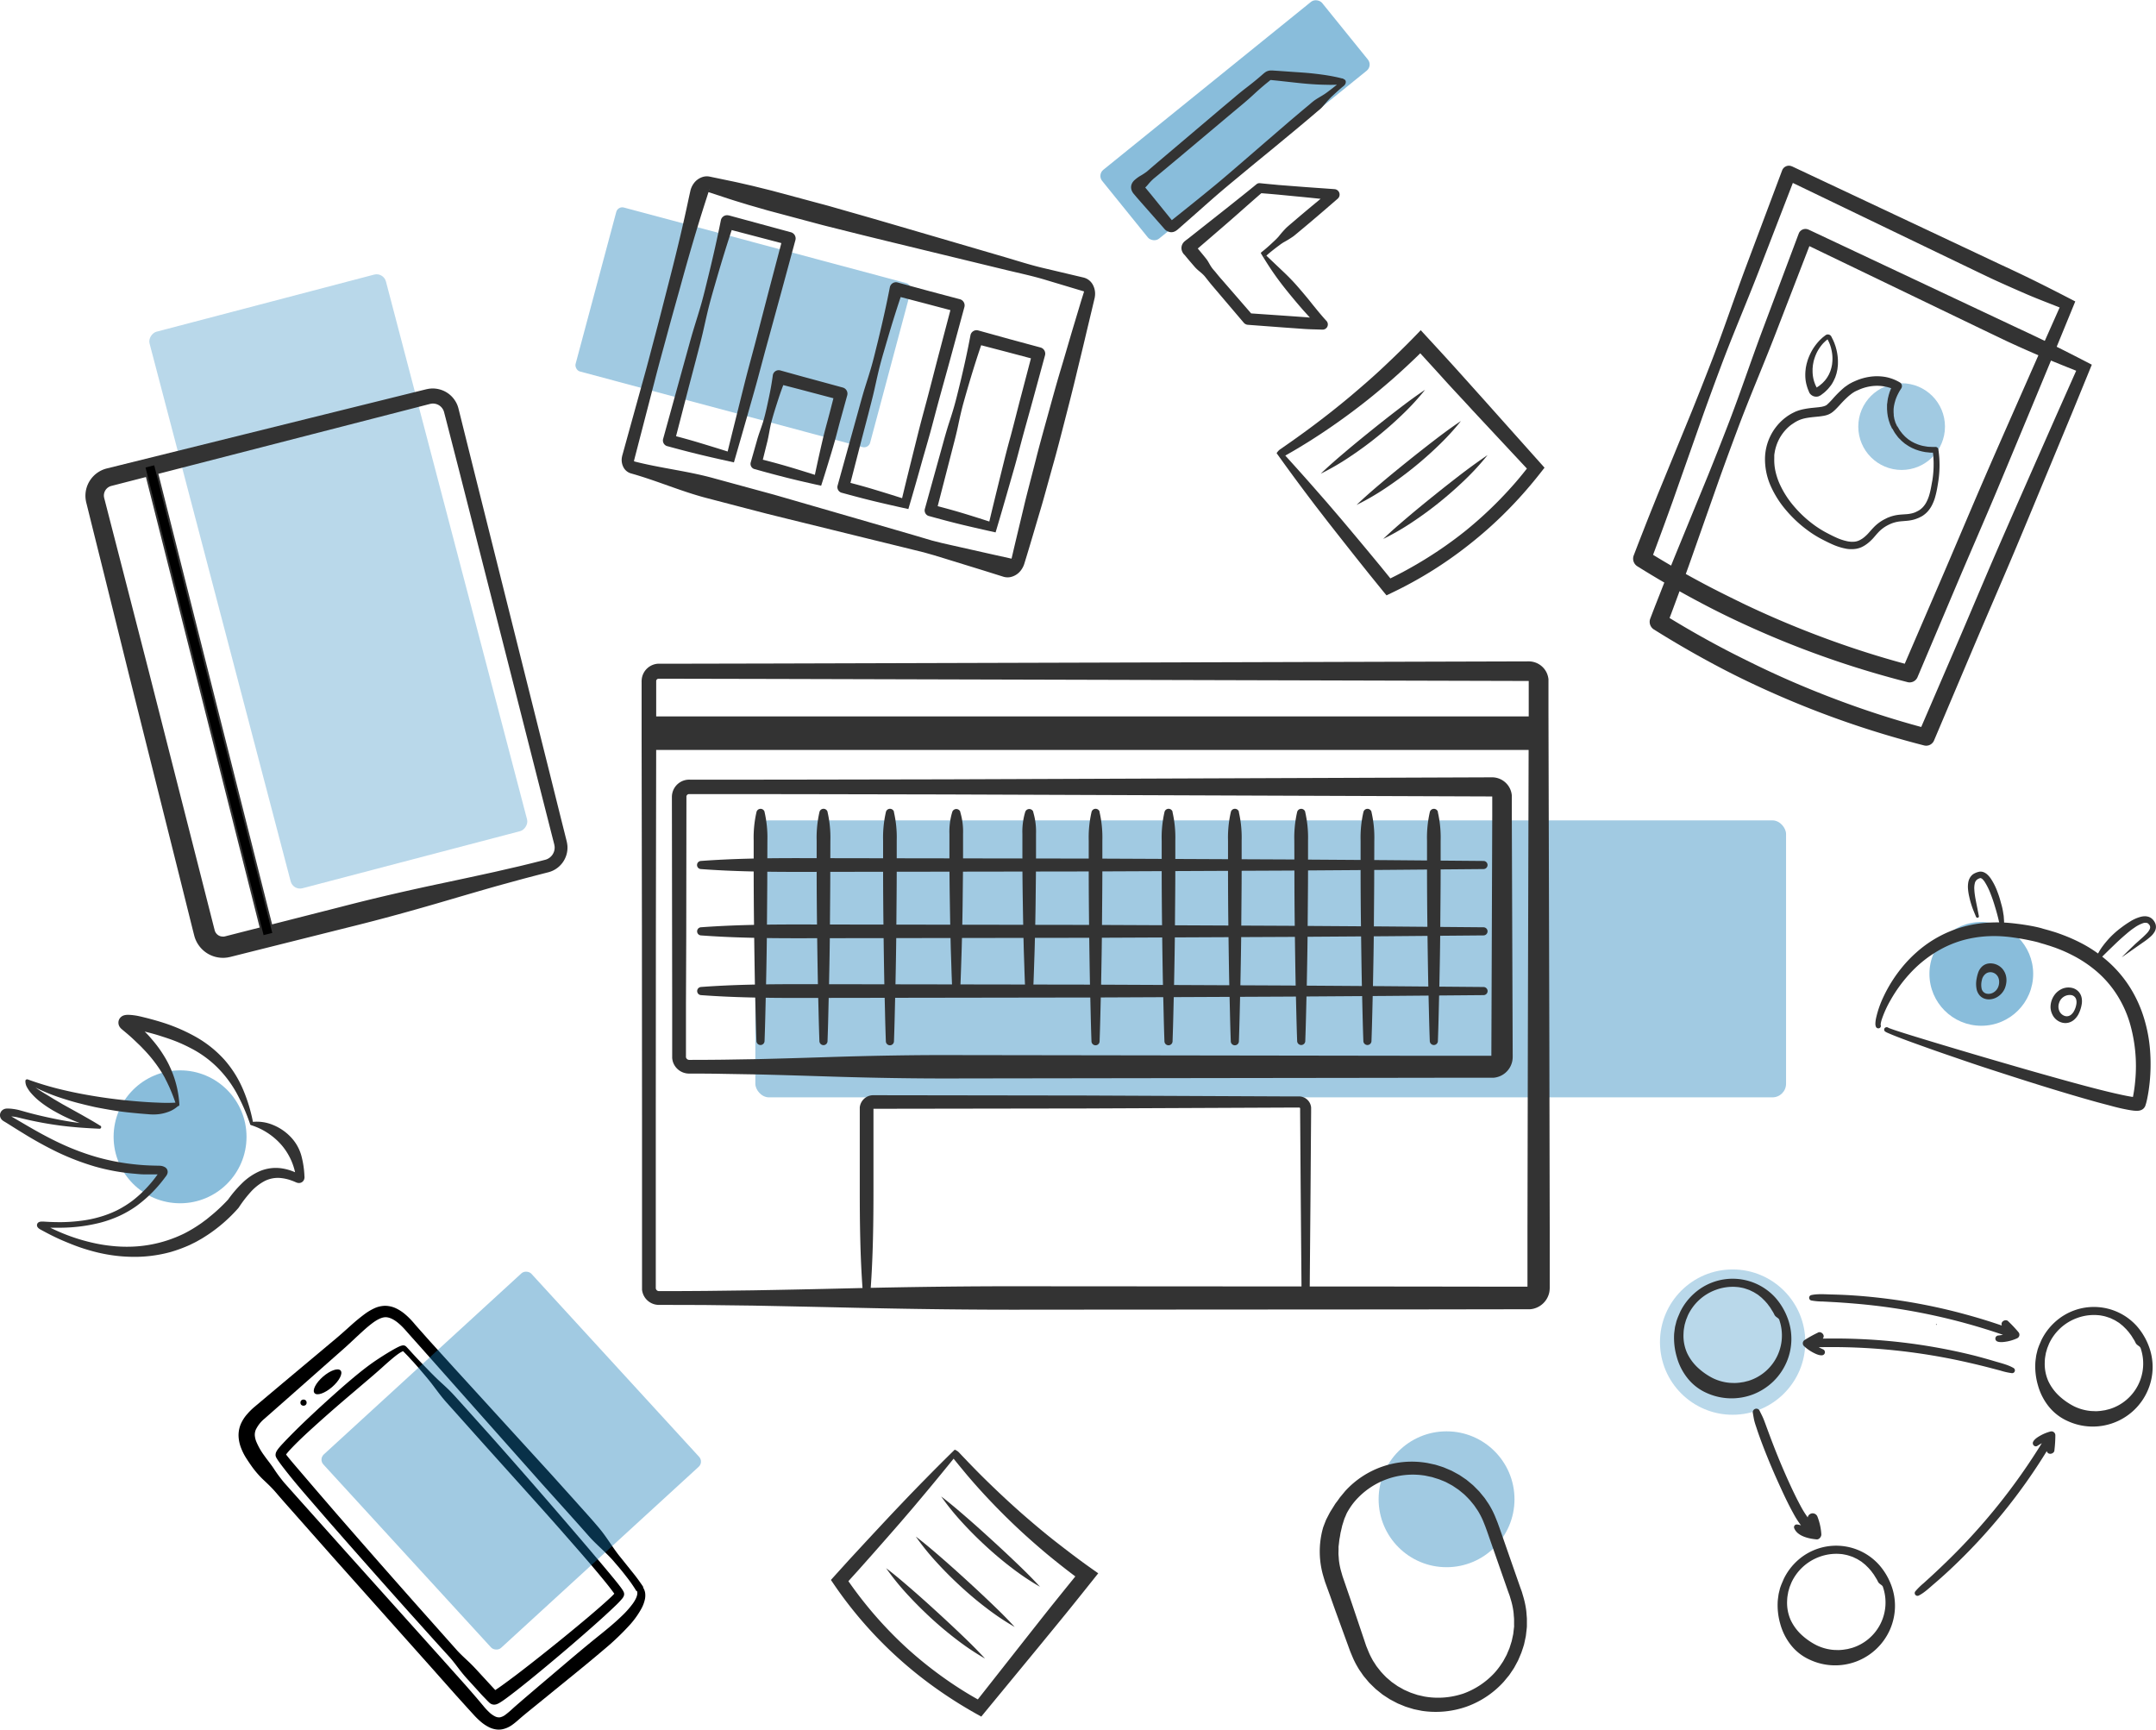 <svg xmlns="http://www.w3.org/2000/svg" viewBox="0 0 1196.12 959.59"><defs><style>.cls-1,.cls-3,.cls-4{fill:#157cb8;}.cls-1{opacity:0.5;}.cls-2{fill:#333;}.cls-3{opacity:0.4;}.cls-4{opacity:0.3;}.cls-5{fill:#1d1d1b;}.cls-6{stroke:#333;stroke-linecap:round;stroke-linejoin:round;stroke-width:1.07px;}.cls-7{fill:none;}</style></defs><g id="Layer_2" data-name="Layer 2"><g id="Layer_1-2" data-name="Layer 1"><rect class="cls-1" x="608.58" y="42.11" width="156.97" height="49.13" rx="4.38" transform="translate(109 446.87) rotate(-38.96)"/><path class="cls-2" d="M748.39,44.72a1.93,1.93,0,0,1,.11,1.09,1.16,1.16,0,0,1-.08.32l0,.11a3.55,3.55,0,0,1-.21.44,3.87,3.87,0,0,1-.57.76,12.93,12.93,0,0,1-1,.81c-.57.47-1.15,1-1.72,1.47q-1.71,1.52-3.37,3.07c-.55.52-1.11,1-1.64,1.57s-1.06,1.11-1.56,1.68c-1,1.16-2,2.37-3,3.46s-2.25,2-3.4,3l-3.46,2.95-7,5.87-14,11.59c-4.69,3.85-9.4,7.67-14.06,11.55s-9.36,7.71-14,11.66-9.15,8-13.69,12l-6.82,6-3.41,3a8.9,8.9,0,0,1-1.35,1,5.33,5.33,0,0,1-1.22.54,4.35,4.35,0,0,1-1.93.1,4.57,4.57,0,0,1-1.63-.63L649,128l-.23-.18-.41-.35a13.53,13.53,0,0,1-1-1.11l-12-13.63-3-3.43-1.56-1.85a6.67,6.67,0,0,1-1.17-2.12,5,5,0,0,1-.19-2,4.93,4.93,0,0,1,.62-1.86,6.75,6.75,0,0,1,1.46-1.73l.31-.27.22-.18.44-.35a22,22,0,0,1,1.9-1.3,33.11,33.11,0,0,0,3.83-2.5c4.59-4,9.23-7.87,13.85-11.8l27.76-23.52,7-5.87c2.3-2,4.67-3.87,7.07-5.72s4.78-3.75,7.07-5.73c.58-.5,1.16-1,1.72-1.49a12,12,0,0,1,1.13-.9,5.45,5.45,0,0,1,1.92-.86,5.39,5.39,0,0,1,1.13-.15l.53,0h.29l1.14.07,2.27.15,9.07.64c3,.2,6.06.39,9.07.7s6,.68,9,1.16c1.5.24,3,.52,4.49.83.75.15,1.49.32,2.24.5.37.08.75.19,1.12.28l.28.07.19,0a.83.83,0,0,1,.21.06l.28.11a1.49,1.49,0,0,1,.3.18l.1.07,0,0A1.78,1.78,0,0,1,748.39,44.72Zm-2.66,1.44a1.34,1.34,0,0,0,.74.68l-.1,0-.16,0a.61.61,0,0,0-.23,0v0l.07,0s.1,0,.05,0l-.29,0c-.38,0-.77.07-1.15.08-.77.05-1.53.08-2.29.11-1.53.05-3,.06-4.56,0q-4.56-.06-9.1-.41c-3-.21-6-.54-9.05-.87l-9.06-1-2.28-.22-1.13-.12-.27,0h0s0,0-.14,0a4.67,4.67,0,0,0-.67.5l-1.78,1.44c-2.34,1.92-4.62,3.93-6.85,6s-4.52,4.07-6.85,6l-7,5.85L655.75,87.63c-4.66,3.87-9.3,7.79-14,11.63a32.91,32.91,0,0,0-3.13,3.34,22.62,22.62,0,0,1-1.59,1.66l-.76.67c-.15.12-.2.25,0,0a2,2,0,0,0,.26-.79,2.23,2.23,0,0,0-.07-.89c-.14-.41-.13-.28,0-.17l1.36,1.62,2.91,3.52,11.49,14.19.48.58c.09.1,0-.07-.62-.21a1.85,1.85,0,0,0-.81,0,.44.44,0,0,0-.19.07,2.62,2.62,0,0,0,.48-.34l3.54-2.85,7.1-5.68q7.1-5.7,14.12-11.48c4.67-3.87,9.26-7.84,13.86-11.8s9.17-7.93,13.76-11.9L717.7,66.94l6.95-5.87,3.5-2.91c1.17-1,2.29-2,3.55-2.84s2.61-1.61,3.93-2.41c.65-.4,1.29-.81,1.91-1.25s1.23-.89,1.82-1.35c1.22-.91,2.41-1.84,3.59-2.8.6-.48,1.17-.95,1.77-1.47a4.87,4.87,0,0,0,.74-.62.4.4,0,0,0,.1-.15.19.19,0,0,0,0-.08s0,0,0,.19A1.2,1.2,0,0,0,745.73,46.16Z" transform="translate(-1.9)"/><path class="cls-2" d="M701.38,140.43a1.7,1.7,0,0,1,.56-.69,1.75,1.75,0,0,1,.83-.31l-.92.39c1.7-1.3,3.3-2.71,4.88-4.15l2.34-2.19a30.66,30.66,0,0,0,2.25-2.31,56.88,56.88,0,0,1,4.28-4.87c1.58-1.43,3.23-2.78,4.85-4.18,3.24-2.78,6.52-5.52,9.8-8.26l9.89-8.16,1.7,5.35c-6.89-.69-13.77-1.45-20.67-2.09l-10.34-1c-3.45-.3-6.9-.62-10.36-.85l2-.62c-4.89,4.23-9.73,8.51-14.57,12.79s-9.77,8.49-14.66,12.72l-7.36,6.32-.92.78-.47.39-.22.2a1.29,1.29,0,0,0,.17-.16,2.71,2.71,0,0,0,.65-1.23,3,3,0,0,0,.08-1.08,2.94,2.94,0,0,0-.24-.83,2.15,2.15,0,0,0-.34-.56,1.14,1.14,0,0,1,.11.11l.13.13.23.25.1.11q1.59,1.82,3.11,3.68l1.54,1.87c.5.62,1,1.22,1.5,1.89,1,1.3,1.65,2.82,2.57,4.16a15.72,15.72,0,0,0,1.52,1.95c.55.61,1.06,1.24,1.57,1.87,1,1.24,2,2.44,3.05,3.58v0a3,3,0,0,1-.22,4.26l-.1.1.34-4.33,16.85,19.42-2.21-1.1,20.61,1.42,10.31.73c3.43.23,6.85.7,10.27,1.07l-2.42,4.83c-1.33-1.66-2.73-3.25-4.12-4.85L725,172.2c-3-3.42-6-7-8.9-10.58s-5.76-7.38-8.23-11S703.21,143.47,701.38,140.43Zm3,1.31,9.79,9.29c3,2.85,5.61,5.58,8.09,8.46s5,5.83,7.42,8.91c.59.75,1.29,1.6,1.95,2.41s1.33,1.64,2,2.44c1.37,1.62,2.73,3.23,4.17,4.78a2.86,2.86,0,0,1,.73,1.5,3,3,0,0,1-.22,1.66,2.9,2.9,0,0,1-2.72,1.68h-.21c-3.44-.13-6.91-.15-10.32-.41l-10.32-.73-20.59-1.54a3.32,3.32,0,0,1-1.19-.34,3.19,3.19,0,0,1-1-.77l-16.66-19.6-.06-.07a2.85,2.85,0,0,1-.57-1,2.9,2.9,0,0,1-.14-1.17,3,3,0,0,1,.32-1.13,3.12,3.12,0,0,1,.74-.91l.06-.06-.3,4.38c-1.13-1.28-2.17-2.57-3.17-3.83-.51-.63-1-1.25-1.49-1.88a13.71,13.71,0,0,0-1.59-1.73c-1.16-1.13-2.55-2.08-3.67-3.25-.58-.57-1.08-1.2-1.62-1.81l-1.58-1.84q-1.58-1.84-3.11-3.73l-.1-.12,0,.06.1.1s0,0,0,0l-.33-.34a5.72,5.72,0,0,1-1-1.54,4.76,4.76,0,0,1-.31-3.09,5,5,0,0,1,1.24-2.26,4.68,4.68,0,0,1,.62-.56l.24-.2.48-.38,1-.74,7.59-6,15.19-12c5-4,10.09-8,15.09-12.13l.07-.06a2.82,2.82,0,0,1,.89-.47,2.79,2.79,0,0,1,1-.09c3.44.37,6.89.66,10.35,1l10.33.8c6.91.55,13.82,1,20.73,1.51a2.93,2.93,0,0,1,1.62.63,3,3,0,0,1,.13,4.65l-.06.06-9.7,8.37c-3.25,2.78-6.5,5.55-9.79,8.28-1.65,1.36-3.26,2.75-4.94,4.09a55.72,55.72,0,0,1-5.51,3.4,28.45,28.45,0,0,0-2.65,1.84c-.87.62-1.72,1.28-2.56,1.93-1.68,1.32-3.34,2.66-4.91,4.12l-.92.39a1.58,1.58,0,0,0,1.38-1Z" transform="translate(-1.9)"/><circle class="cls-1" cx="1099.2" cy="540.29" r="28.78"/><path class="cls-2" d="M1112.26,518.24a110.41,110.41,0,0,0-3.49-15c-.73-2.47-1.54-4.92-2.48-7.3a37,37,0,0,0-3.33-6.74,9.35,9.35,0,0,0-1.06-1.31,2.65,2.65,0,0,0-1-.69.66.66,0,0,0-.2-.06.09.09,0,0,0-.09,0l-.11,0-.21.07a5.56,5.56,0,0,0-1.37.65,3.52,3.52,0,0,0-1.42,2.19,11.13,11.13,0,0,0-.28,3.31,31.34,31.34,0,0,0,.38,3.61c.16,1.24.43,2.47.66,3.71.51,2.48,1,5,1.5,7.55v.05a.73.73,0,0,1-.57.84.84.84,0,0,1-1-.47c-.52-1.22-1-2.42-1.51-3.67s-.91-2.49-1.3-3.75-.71-2.55-1-3.87a29.09,29.09,0,0,1-.64-4,14.27,14.27,0,0,1,.22-4.28,7.77,7.77,0,0,1,.89-2.22,6.28,6.28,0,0,1,1.76-1.91,9.69,9.69,0,0,1,2.26-1.05l.25-.1.13,0,.22-.07a4.13,4.13,0,0,1,.93-.17,4.85,4.85,0,0,1,1.88.27,7.09,7.09,0,0,1,2.48,1.65,13.41,13.41,0,0,1,1.54,1.84,34.27,34.27,0,0,1,3.78,7.53c.49,1.26.93,2.53,1.3,3.81s.71,2.55,1.06,3.83a30.71,30.71,0,0,1,.8,3.88c.1.65.23,1.3.3,1.95l.14,2a29.07,29.07,0,0,1,0,4,14.94,14.94,0,0,1-.72,4l0,.07a.34.34,0,0,1-.35.24A.36.36,0,0,1,1112.26,518.24Z" transform="translate(-1.9)"/><path class="cls-2" d="M1165.59,529.53a3.61,3.61,0,0,1,.33-.65c.25-.4.56-1,1-1.73a27,27,0,0,1,1.77-2.55c.73-1,1.57-2,2.53-3.11a46.29,46.29,0,0,1,3.32-3.4,50.32,50.32,0,0,1,4.14-3.44c1.5-1.13,3.11-2.27,4.87-3.34a21.24,21.24,0,0,1,6.11-2.71,9.64,9.64,0,0,1,2.07-.28,6.68,6.68,0,0,1,2.57.46,5.31,5.31,0,0,1,1.28.75,3.87,3.87,0,0,1,.52.47l.15.13.1.11h0l.11.14.32.42c.13.17.23.32.33.48a6.17,6.17,0,0,1,.53,1.06,5.21,5.21,0,0,1,.31,2.5,5.71,5.71,0,0,1-.71,2.08,10.79,10.79,0,0,1-2.12,2.59,37.81,37.81,0,0,1-4.33,3.34l-3.83,2.68-5.76,4.05-2.22,1.52s2.68-2.76,6.87-6.74c1-1,2.22-2,3.45-3.15a48.13,48.13,0,0,0,3.74-3.54,8.82,8.82,0,0,0,1.45-2.08,2.42,2.42,0,0,0,.09-2.1,3.85,3.85,0,0,0-.73-.93l-.12-.13,0,0h0a1.56,1.56,0,0,0-.2-.16,1.72,1.72,0,0,0-.43-.21,4,4,0,0,0-2.29.1,19.14,19.14,0,0,0-4.84,2.55c-1.52,1-3,2.2-4.33,3.34s-2.65,2.29-3.86,3.4-2.32,2.18-3.35,3.17l-2.82,2.72-2.15,2.11-1.86,1.86a1.31,1.31,0,0,1-1.65.16,1.26,1.26,0,0,1-.5-1.55Z" transform="translate(-1.9)"/><path class="cls-2" d="M1042.59,569.52l0-.06a2.49,2.49,0,0,1-.14-.44,4.76,4.76,0,0,1-.11-1.13,16.56,16.56,0,0,1,.45-3.37,55.15,55.15,0,0,1,4-11.44,78.12,78.12,0,0,1,10-16,71.35,71.35,0,0,1,8.13-8.55,65.19,65.19,0,0,1,39.89-16.64,80.56,80.56,0,0,1,8.37-.1c1.4.06,2.83.17,4.25.3.68.06,1.42.15,2.13.23l2.08.25c2.8.37,5.64.8,8.5,1.37,1.43.29,2.86.62,4.3,1l.53.17.58.18,1,.27,2.07.57c1.44.45,2.94.86,4.35,1.34l2.13.75,2.13.81a89.09,89.09,0,0,1,8.42,3.74,72.84,72.84,0,0,1,15.59,10.52,66.9,66.9,0,0,1,12.33,14.46,71,71,0,0,1,7.79,17.09,81.6,81.6,0,0,1,3.38,18.06,99.63,99.63,0,0,1-.27,17.95c-.32,3-.75,5.88-1.36,8.8-.16.73-.32,1.47-.52,2.22l-.37,1.2-.06.19a2.83,2.83,0,0,1-.21.55,4.7,4.7,0,0,1-.88,1.2,4.09,4.09,0,0,1-.94.66,4.72,4.72,0,0,1-1.19.43,6.5,6.5,0,0,1-.75.12,10.69,10.69,0,0,1-1.79,0c-.48,0-.92-.08-1.37-.13-.84-.11-1.62-.24-2.4-.38-3.07-.56-6-1.24-8.8-2s-5.66-1.48-8.44-2.24c-11.08-3.08-21.68-6.27-31.7-9.39s-19.45-6.18-28.15-9-16.61-5.58-23.67-8-13.14-4.62-18.17-6.43-9-3.33-11.63-4.4c-1.34-.54-2.36-1-3.08-1.3-.36-.16-.61-.3-.88-.45a2.8,2.8,0,0,1-.4-.27,1.72,1.72,0,0,1-.27-.27,1.31,1.31,0,0,1,.42-1.88,1.49,1.49,0,0,1,2,.45l-.1-.15a1.8,1.8,0,0,0-.19-.2c-.08-.06-.09-.06-.06,0a3.77,3.77,0,0,0,.63.26c.63.25,1.65.62,3,1.07,2.68.9,6.67,2.16,11.76,3.72s11.28,3.45,18.39,5.57,15.13,4.52,23.91,7.07,18.26,5.33,28.33,8.16,20.68,5.82,31.68,8.6c2.75.69,5.52,1.37,8.31,2s5.6,1.26,8.32,1.72c.67.12,1.35.21,2,.28.31,0,.6.06.85.07h.42l-.19,0a2.71,2.71,0,0,0-.67.25,3.13,3.13,0,0,0-.73.52,4.06,4.06,0,0,0-.72,1,3,3,0,0,1,4-1.31,2.92,2.92,0,0,1,1.59,3.78,3,3,0,0,1-3.86,1.53,2.94,2.94,0,0,1-1.81-3.7l0-.06a6.42,6.42,0,0,0,.21-.84c.15-.62.29-1.25.41-1.88a81.4,81.4,0,0,0,1.13-8.08,85.83,85.83,0,0,0-3.17-33,62.67,62.67,0,0,0-7-15.09,58.5,58.5,0,0,0-10.81-12.56,68.78,68.78,0,0,0-13.76-9.28,78.66,78.66,0,0,0-7.55-3.42l-1.93-.75-2-.68c-1.3-.48-2.57-.79-3.85-1.24l-2.05-.58-1-.31-.43-.14-.49-.14c-1.3-.34-2.62-.64-3.94-.92-2.65-.57-5.29-1.06-7.92-1.45l-2-.29c-.65-.09-1.29-.18-1.92-.25-1.28-.14-2.56-.26-3.82-.34a69.14,69.14,0,0,0-7.48-.1,64.22,64.22,0,0,0-14,2.12,58.76,58.76,0,0,0-12.22,4.86,66.79,66.79,0,0,0-18,14.13A79.59,79.59,0,0,0,1050.67,555a59.22,59.22,0,0,0-4.73,10.38,16,16,0,0,0-.66,2.73,3.71,3.71,0,0,0,0,.47s-.07-.16,0,0l0,.07a1.33,1.33,0,0,1-.8,1.77A1.49,1.49,0,0,1,1042.59,569.52Z" transform="translate(-1.9)"/><path class="cls-2" d="M1098.52,542.91a21.2,21.2,0,0,1,.88-3.42,8.36,8.36,0,0,1,2.24-3.39,6.56,6.56,0,0,1,3.86-1.61,8.8,8.8,0,0,1,4,.62,9.12,9.12,0,0,1,3.25,2.29,9.4,9.4,0,0,1,1.91,3.48,10.62,10.62,0,0,1,.36,3.81,13.1,13.1,0,0,1-.83,3.55,10.3,10.3,0,0,1-4.69,5.13,9.08,9.08,0,0,1-3.18,1,7.51,7.51,0,0,1-3.3-.29,6.3,6.3,0,0,1-2.84-1.85,7.94,7.94,0,0,1-1.58-3A14.8,14.8,0,0,1,1098.52,542.91Zm2.94.71a10.31,10.31,0,0,0-.19,4.81,3.64,3.64,0,0,0,2.55,2.78,5.33,5.33,0,0,0,4.11-.66,6.21,6.21,0,0,0,2.71-3.46,7.18,7.18,0,0,0,.36-2.3,6.31,6.31,0,0,0-.36-2.2,4.86,4.86,0,0,0-2.83-2.92,4.48,4.48,0,0,0-4,.35,5.87,5.87,0,0,0-2.37,3.56Z" transform="translate(-1.9)"/><path class="cls-2" d="M1140.13,555a12.1,12.1,0,0,1,1.9-3.45,10.49,10.49,0,0,1,2.92-2.49,8.91,8.91,0,0,1,6.91-.89,7.13,7.13,0,0,1,3.07,1.84,6.87,6.87,0,0,1,1.77,3.24,9.84,9.84,0,0,1,.16,3.51,18.52,18.52,0,0,1-2,6.15,10.49,10.49,0,0,1-2.15,2.7,7.55,7.55,0,0,1-3.17,1.73,7.16,7.16,0,0,1-3.59,0,8.34,8.34,0,0,1-5.44-4.54,9.85,9.85,0,0,1-1-3.85A11.78,11.78,0,0,1,1140.13,555Zm4.12,1.43a6.09,6.09,0,0,0,.1,4.33,5,5,0,0,0,2.89,2.81,3.72,3.72,0,0,0,3.67-.64,6.65,6.65,0,0,0,1.44-1.68,11.91,11.91,0,0,0,1.55-4.64,5.74,5.74,0,0,0-.17-2.15,3.37,3.37,0,0,0-2.69-2.4A6.18,6.18,0,0,0,1144.25,556.44Z" transform="translate(-1.9)"/><circle class="cls-1" cx="99.9" cy="630.68" r="36.87"/><path class="cls-2" d="M166.12,653.28a34.6,34.6,0,0,0-8-18,37.29,37.29,0,0,0-16.89-11.07h0a.79.79,0,0,1-.58-.51l0-.12a112.14,112.14,0,0,0-7.49-17.17,63.76,63.76,0,0,0-11-14.53,59.42,59.42,0,0,0-14.63-10.48,86.12,86.12,0,0,0-8.28-3.79c-2.84-1.12-5.77-2.06-8.7-3s-5.93-1.71-8.94-2.46l-2.27-.53-1.11-.26-1-.21a25.56,25.56,0,0,0-4.06-.48c-.24,0-.52,0-.34,0a1.59,1.59,0,0,0,.4-.12,3.21,3.21,0,0,0,1.33-1,3.56,3.56,0,0,0,.71-2.55,4.32,4.32,0,0,0-.13-.61,2.73,2.73,0,0,0-.52-1,1.33,1.33,0,0,0-.17-.19l0,0,.07.06.46.4.92.8c1.23,1,2.43,2.16,3.63,3.27s2.36,2.27,3.52,3.43,2.24,2.4,3.3,3.67a64.58,64.58,0,0,1,5.94,8,55.48,55.48,0,0,1,4.64,8.79,57,57,0,0,1,4.47,19v.24a.78.78,0,0,1-.73.83h-.08a15.94,15.94,0,0,1-5.41,3.18,23,23,0,0,1-5.49,1.28,27.58,27.58,0,0,1-5.45,0c-1.81-.13-3.61-.28-5.41-.44-3.59-.33-7.18-.68-10.75-1.18s-7.12-1.14-10.67-1.8l-2.65-.51-2.64-.6c-1.76-.41-3.52-.83-5.26-1.28-3.51-.84-7-1.91-10.41-3a105.84,105.84,0,0,1-19.87-8.64l1.23-.91h0a6.37,6.37,0,0,0,1.59,1.83,25.84,25.84,0,0,0,2.2,1.73c1.55,1.1,3.18,2.16,4.85,3.17s3.36,2,5,3.05l5.11,3L47,618.36c3.49,2,7,3.94,10.46,6.13h0l.09,0a.9.9,0,0,1-.47,1.7c-7.24-.31-14.48-.81-21.69-1.74a203.65,203.65,0,0,1-21.4-4l-2.62-.64c-.82-.17-1.71-.29-2.58-.39a19,19,0,0,0-2.57-.13,1.85,1.85,0,0,0-.38,0s.12,0,.34-.33a.82.82,0,0,0,0-.61.5.5,0,0,0-.12-.22c-.08-.09,0,0,0,0l1.17.68,9.36,5.48c6.23,3.64,12.54,7.13,19.07,10.15a135.74,135.74,0,0,0,20.15,7.55,123.5,123.5,0,0,0,21.13,4c3.56.39,7.15.59,10.74.67l2.74.06a6.34,6.34,0,0,1,3.08.86,3,3,0,0,1,1.25,1.55,3.07,3.07,0,0,1,0,2,4.86,4.86,0,0,1-.81,1.46l-.83,1.09A74.3,74.3,0,0,1,77.5,669.15a60.63,60.63,0,0,1-9.58,5.5,66.58,66.58,0,0,1-10.43,3.68,91.87,91.87,0,0,1-21.8,2.78c-1.83,0-3.66.06-5.49,0-.92,0-1.83,0-2.74-.07l-1.37,0-.68,0h-.47c-.11,0-.25.07,0,0a1.11,1.11,0,0,0,.34-.24,1.55,1.55,0,0,0,.43-.81,1.33,1.33,0,0,0-.21-1c-.1-.14,0,0,.09,0a4.81,4.81,0,0,0,.42.24l2.39,1.21c1.59.79,3.2,1.56,4.83,2.28a104.51,104.51,0,0,0,20.13,6.76,85.9,85.9,0,0,0,10.41,1.72,77.89,77.89,0,0,0,10.46.44,71.38,71.38,0,0,0,10.34-1,71.63,71.63,0,0,0,19.58-6.34A75.72,75.72,0,0,0,113,679c.72-.46,1.4-1,2.09-1.51s1.4-1,2.06-1.57c1.33-1.1,2.68-2.18,4-3.33a96.52,96.52,0,0,0,7.46-7.27l-.3.37a65.86,65.86,0,0,1,7.67-9.06,32.62,32.62,0,0,1,10.27-7,23.57,23.57,0,0,1,6.26-1.57,23,23,0,0,1,6.37.23A28.35,28.35,0,0,1,164.8,650c.94.38,1.86.8,2.75,1.26l.67.33a1.55,1.55,0,0,0-.48-.06,1.76,1.76,0,0,0-.84.27,1.73,1.73,0,0,0-.66.76A1,1,0,0,0,166.12,653.28Zm4.68-.77a3.84,3.84,0,0,1-.28,2.06,3.12,3.12,0,0,1-1.1,1.26,3,3,0,0,1-1.48.47,3.85,3.85,0,0,1-1.83-.38l-.61-.26c-.81-.36-1.62-.66-2.44-.94a23.71,23.71,0,0,0-4.95-1.12,16.22,16.22,0,0,0-9.4,1.62,28.1,28.1,0,0,0-7.85,6.21,70.41,70.41,0,0,0-6.48,8.45l-.27.35,0,0a86.5,86.5,0,0,1-17,14.85l-2.39,1.53c-.8.5-1.64,1-2.46,1.43-1.62,1-3.35,1.76-5,2.6a81.12,81.12,0,0,1-10.66,3.94,75.66,75.66,0,0,1-22.35,2.66,84.19,84.19,0,0,1-11.13-1,88.49,88.49,0,0,1-10.85-2.38,99.76,99.76,0,0,1-10.47-3.52c-3.41-1.36-6.8-2.76-10.08-4.39-1.65-.79-3.28-1.64-4.89-2.5l-2.42-1.3a7.55,7.55,0,0,1-.72-.45,3.65,3.65,0,0,1-.87-.82,1.94,1.94,0,0,1-.38-1.5,1.87,1.87,0,0,1,.53-1,2.06,2.06,0,0,1,.57-.39,3.17,3.17,0,0,1,1.24-.27,8.21,8.21,0,0,1,.86,0l.68,0,1.34.08c.89.06,1.78.1,2.68.13,1.78.07,3.57.09,5.35.09a92.47,92.47,0,0,0,10.66-.7,65.29,65.29,0,0,0,10.4-2.05,58.41,58.41,0,0,0,9.83-3.7,57,57,0,0,0,8.85-5.47,68.62,68.62,0,0,0,14.25-15.05l.76-1.07a.7.7,0,0,0,.13-.22s0,0,0,0a1.32,1.32,0,0,0,0,.91,1.81,1.81,0,0,0,.54.85c.18.12-.29,0-.84,0l-2.58,0c-1.86,0-3.72,0-5.58,0s-3.72-.19-5.58-.37a114.59,114.59,0,0,1-22-4,138.8,138.8,0,0,1-20.85-8,209.19,209.19,0,0,1-19.3-10.68c-3.12-1.88-6.16-3.84-9.21-5.73L3.93,622l-.42-.28a4.11,4.11,0,0,1-.75-.7,3.57,3.57,0,0,1-.46-4,3.5,3.5,0,0,1,1.22-1.35,3.25,3.25,0,0,1,.71-.37,4.48,4.48,0,0,1,1.16-.28A5,5,0,0,1,6,615a21.55,21.55,0,0,1,3.23.23,29.84,29.84,0,0,1,3,.55l2.66.73c3.44,1,6.9,1.87,10.37,2.67s7,1.54,10.48,2.2c7,1.33,14.19,2.14,21.37,3l-.38,1.74h0A78.34,78.34,0,0,1,45,622.6c-1.92-.74-3.82-1.52-5.68-2.4-.93-.43-1.86-.86-2.78-1.32l-2.74-1.44-2.7-1.5q-1.34-.81-2.64-1.65a57.78,57.78,0,0,1-5.06-3.69,37,37,0,0,1-4.54-4.49A18.18,18.18,0,0,1,17,603.38a6.6,6.6,0,0,1-1-3.58h0a.89.89,0,0,1,.79-1,1,1,0,0,1,.39,0l0,0a170.67,170.67,0,0,0,20.25,6c6.87,1.62,13.82,2.89,20.81,3.94s14,1.83,21.05,2.38c3.52.28,7,.49,10.57.61a94.14,94.14,0,0,0,10.5-.07h0l-.8,1.07c-1-3-2.08-5.93-3.34-8.76-.28-.71-.62-1.41-.95-2.1s-.64-1.4-1-2.07l-1-2c-.36-.67-.76-1.32-1.14-2A77.42,77.42,0,0,0,81,581.53c-1-1.11-2.15-2.15-3.25-3.21s-2.21-2.12-3.35-3.14-2.3-2-3.5-3l-.89-.74-.44-.37-.16-.14-.24-.21a5.5,5.5,0,0,1-.58-.63,4.42,4.42,0,0,1-.81-1.51,4.09,4.09,0,0,1-.15-.76,3.72,3.72,0,0,1,0-1,4.16,4.16,0,0,1,.82-2,4.41,4.41,0,0,1,1.81-1.38,5.27,5.27,0,0,1,1-.29,9.06,9.06,0,0,1,2-.15,33.85,33.85,0,0,1,5.36.66l1.29.28,1.19.29,2.36.58c3.13.82,6.26,1.68,9.36,2.69a97.32,97.32,0,0,1,18,7.9,63,63,0,0,1,15.52,12.46,61,61,0,0,1,10.47,16.71,89.42,89.42,0,0,1,5.54,18.51l-.63-.64h0a23.15,23.15,0,0,1,11.5,1.6,28.16,28.16,0,0,1,9.87,6.64A24.47,24.47,0,0,1,169.05,641,52,52,0,0,1,170.8,652.51Z" transform="translate(-1.9)"/><path class="cls-2" d="M1005.53,217.45l-.3-.75a17.18,17.18,0,0,1-.83-2.31,20.81,20.81,0,0,1-.82-3.9,24.07,24.07,0,0,1,0-5l.15-1.38.28-1.41.15-.72.2-.72.42-1.46a32.12,32.12,0,0,1,2.68-5.84,29.92,29.92,0,0,1,4.18-5.39l1.28-1.21c.45-.38.93-.73,1.39-1.1l.35-.27a2.2,2.2,0,0,1,.88-.4,2.23,2.23,0,0,1,1.91.53,2.49,2.49,0,0,1,.34.38l.05.11.11.21.19.38.37.74a8.36,8.36,0,0,1,.4.79l.36.83a14.76,14.76,0,0,1,.63,1.66l.3.83.24.85c.15.56.33,1.12.43,1.68a27.89,27.89,0,0,1,.69,6.81,15.44,15.44,0,0,1-.08,1.67l-.19,1.64c-.07.54-.21,1.07-.32,1.59l-.17.78c-.06.26-.15.51-.23.76l-.49,1.49c-.19.47-.43.9-.63,1.39a19,19,0,0,1-1.4,2.54,10,10,0,0,1-.83,1.11l-.82,1a9.17,9.17,0,0,1-.84.92l-.84.82a14.16,14.16,0,0,1-1.63,1.36l-.75.57-.35.27-.3.15a2.53,2.53,0,0,1-.37.18l-.23.12-.19.09a2.38,2.38,0,0,1-.38.11,4.4,4.4,0,0,1-4.76-2l-.2-.39-.06-.12Zm4.44-2.17a.31.31,0,0,0-.05-.1.25.25,0,0,0-.15-.08h-.13l-.08,0-.13.07,0,0,.05,0,.29-.19.63-.42a12,12,0,0,0,1.38-1l.71-.61a4.72,4.72,0,0,0,.74-.67l.72-.76a5.65,5.65,0,0,0,.71-.83,14.29,14.29,0,0,0,1.32-1.93c.19-.35.41-.7.61-1.07l.51-1.19c.08-.2.19-.4.26-.61l.2-.64c.12-.43.27-.83.39-1.32l.29-1.38c.11-.47.11-1,.18-1.44a21.24,21.24,0,0,0-.25-6.06c-.07-.51-.22-1-.33-1.53l-.19-.77-.24-.76c-.15-.5-.33-1-.53-1.48l-.3-.71-.17-.34-.78-1.55,0,.07a.42.42,0,0,0,.35.1l.12-.06-.31.25c-.4.34-.82.65-1.21,1l-1.12,1.09a23.36,23.36,0,0,0-3.5,5,26,26,0,0,0-1.94,5.33l-.24,1.31-.11.63-.06.64-.12,1.22v1.18a20.53,20.53,0,0,0,.4,4.14,18,18,0,0,0,.86,2.94,13.11,13.11,0,0,0,.86,1.91l.3.6Z" transform="translate(-1.9)"/><circle class="cls-3" cx="1055" cy="236.67" r="24.05"/><path class="cls-2" d="M1051.62,237.84l-.62-1.38-.34-.67a7.91,7.91,0,0,1-.29-.78l-.54-1.6c-.16-.53-.27-1-.4-1.58l-.19-.8-.12-.81c-.07-.54-.17-1.08-.2-1.63l-.12-1.62c0-.55,0-1.09,0-1.64s0-1.09.11-1.63.12-1.09.21-1.63.16-1.08.31-1.62.24-1.07.41-1.59.29-1.05.49-1.56.36-1,.61-1.55.45-1,.68-1.51l.39-.74.36-.67,1,3.5a23.44,23.44,0,0,0-13.25-2.08,25.84,25.84,0,0,0-6.62,1.83l-1.73.77-.68.33a6.71,6.71,0,0,0-.68.4,15.68,15.68,0,0,0-1.4.95c-.45.36-.91.7-1.35,1.07a57.22,57.22,0,0,0-5.16,5.17c-.88.94-1.76,1.91-2.81,2.89-.28.24-.54.49-.84.73s-.62.49-1,.73l-.58.35-.3.15-.36.18a6.79,6.79,0,0,1-1,.39l-.66.21-.56.14c-.37.08-.73.16-1.08.21-.7.12-1.37.2-2,.29l-3.8.38q-1.85.2-3.57.51a19.41,19.41,0,0,0-3.26.89,18.07,18.07,0,0,0-3.05,1.52c-.46.31-.9.58-1.36.9a16.62,16.62,0,0,0-1.37,1,24.2,24.2,0,0,0-7.6,11.3c-.17.55-.35,1.1-.47,1.67l-.21.84-.14.85a16.18,16.18,0,0,0-.24,1.72l0,.43v.11c0,.08,0,0,0,0l0,0v.23l0,1a28.49,28.49,0,0,0,.64,6.95,37,37,0,0,0,2.2,6.8,51.43,51.43,0,0,0,7.74,12.32,64.44,64.44,0,0,0,10.66,10.15,55.59,55.59,0,0,0,6.13,4.06c1,.58,2.2,1.2,3.29,1.76s2.22,1.13,3.33,1.62a29.08,29.08,0,0,0,6.74,2.27c.56.13,1.11.14,1.67.23.27,0,.55,0,.82,0a4.39,4.39,0,0,0,.81,0,8.09,8.09,0,0,0,3-.71l.64-.32.82-.48a4.73,4.73,0,0,0,.68-.46,7.37,7.37,0,0,0,.65-.49,20.51,20.51,0,0,0,2.52-2.41c.82-.91,1.66-1.9,2.6-2.88a23.11,23.11,0,0,1,6.61-4.91l.49-.25.43-.21a5.42,5.42,0,0,1,.91-.39l1-.39c.34-.12.67-.21,1-.31a22.58,22.58,0,0,1,4.06-.79c1.33-.13,2.64-.19,3.85-.29a17.51,17.51,0,0,0,3.44-.56l.8-.24.8-.31c.26-.1.51-.26.76-.38l.38-.19.17-.09.21-.1.82-.49.59-.46a5.07,5.07,0,0,0,.61-.52,7.8,7.8,0,0,0,.58-.57,13.46,13.46,0,0,0,1.94-2.74,22.35,22.35,0,0,0,1.37-3.23,35.59,35.59,0,0,0,.93-3.52c.26-1.2.49-2.42.7-3.66l.34-1.82c.09-.57.17-1.25.26-1.87a56.71,56.71,0,0,0,.42-7.37c0-1.24-.06-2.47-.15-3.71,0-.61-.1-1.23-.17-1.84l-.11-.91-.13-1,1.73,1.45-.16,0h-.24l-.47,0c-.3,0-.61,0-.92,0-.61,0-1.21,0-1.82-.08s-1.2-.13-1.8-.19-1.19-.21-1.78-.32-1.18-.28-1.76-.43-1.16-.38-1.74-.56-1.12-.45-1.69-.68a13.67,13.67,0,0,1-1.63-.8,14.55,14.55,0,0,1-1.58-.93c-.51-.34-1-.67-1.51-1l-1.4-1.18a13.09,13.09,0,0,1-1.3-1.28l-.68-.63-.31-.34c-.1-.11-.19-.24-.28-.36l-1.1-1.46a11.94,11.94,0,0,1-1-1.53l-.88-1.56,0-.08Zm2.88-1.39.82,1.38a10.33,10.33,0,0,0,.85,1.33l1,1.27a1.72,1.72,0,0,0,.24.31l.28.29.54.57a11.74,11.74,0,0,0,1.13,1.1l1.2,1c.43.31.87.58,1.31.88a10,10,0,0,0,1.35.77,11.4,11.4,0,0,0,1.41.68c.49.19,1,.44,1.47.59s1,.34,1.52.48,1,.26,1.57.36l1.57.27a9.63,9.63,0,0,0,1.59.16c.53,0,1.06.06,1.59.06.27,0,.52,0,.78,0l.39,0,.46,0a1.61,1.61,0,0,1,1.71,1.36l0,.08.14.93.12,1c.08.66.14,1.32.2,2,.12,1.34.16,2.61.18,3.92a59,59,0,0,1-.41,7.86c-.09.64-.15,1.23-.26,1.92l-.3,1.9c-.2,1.27-.43,2.55-.71,3.84s-.61,2.57-1,3.86a25.06,25.06,0,0,1-1.58,3.79,16.36,16.36,0,0,1-2.42,3.47,8,8,0,0,1-.78.76,7.33,7.33,0,0,1-.84.73l-.93.69-.82.49-.21.1-.87.44a9.09,9.09,0,0,1-1,.43l-1,.39-1,.32a22.48,22.48,0,0,1-4.08.71c-1.32.13-2.57.19-3.76.33a19,19,0,0,0-3.41.71c-.56.16-1.08.37-1.59.57-.24.08-.55.28-.84.37l-.43.21-.26.14h0l-.1.05a19.46,19.46,0,0,0-5.53,4.21c-.82.87-1.61,1.84-2.48,2.83a25.15,25.15,0,0,1-3,2.88,18.27,18.27,0,0,1-1.76,1.27l-.82.5-.17.08-.35.18-.51.26a12.49,12.49,0,0,1-4.33,1.08,7.88,7.88,0,0,1-1.09.05l-1.09,0a17.65,17.65,0,0,1-2.11-.25,34,34,0,0,1-7.73-2.47c-1.21-.53-2.39-1.1-3.56-1.69s-2.27-1.15-3.46-1.8a59.06,59.06,0,0,1-6.66-4.3,69,69,0,0,1-11.55-10.71,55.51,55.51,0,0,1-8.59-13.24,36.7,36.7,0,0,1-3.43-15.87,29.19,29.19,0,0,1,10.43-21.93c.53-.46,1.11-.86,1.66-1.28s1.21-.81,1.82-1.2l.83-.48.42-.21.21-.11.32-.16,1-.49c.33-.17.68-.27,1-.41a25.3,25.3,0,0,1,4.09-1.13c1.35-.27,2.68-.45,4-.61l3.77-.38c.59-.08,1.19-.15,1.74-.25.28,0,.53-.11.79-.17a3.47,3.47,0,0,1,.36-.08l.25-.08a4.4,4.4,0,0,0,.76-.29l.06,0,.12-.06.24-.12a4.89,4.89,0,0,0,.55-.41c.19-.14.4-.36.59-.53.81-.76,1.65-1.67,2.5-2.6a59.84,59.84,0,0,1,5.6-5.66c.53-.45,1-.89,1.63-1.31s1.15-.82,1.75-1.2a10.67,10.67,0,0,1,1-.57l1-.54,1.75-.78a30.9,30.9,0,0,1,8-2.28,27.39,27.39,0,0,1,8.43.1,24.4,24.4,0,0,1,7.92,2.92l.19.1a2.38,2.38,0,0,1,.87,3.25l-.09.15-.39.6-.36.57c-.23.39-.47.78-.67,1.19s-.43.82-.63,1.23-.37.85-.56,1.27-.32.86-.49,1.3-.25.88-.4,1.33a13.2,13.2,0,0,0-.32,1.35,9.45,9.45,0,0,0-.26,1.39c-.05.46-.13.92-.14,1.39l0,1.4c0,.47.06.93.09,1.39l0,.67.12.67c.09.45.15.92.26,1.36l.4,1.28a4.2,4.2,0,0,0,.21.66l.33.7.62,1.38,0-.08Z" transform="translate(-1.9)"/><path d="M355,882.74a78,78,0,0,0-5.56-8c-2-2.61-4.13-5.19-6.32-7.7-4.23-5.13-9.56-9.35-14.06-14.28-8.75-9.93-17.76-19.86-26.67-29.78l-53.21-59.91-13.31-15-6.69-7.49-1.68-1.9c-.53-.62-1.06-1.21-1.6-1.78a33.46,33.46,0,0,0-3.33-3.13c-2.3-1.86-4.81-3.11-7-3s-4.71,1.5-7.16,3.34-4.89,4.06-7.32,6.3-4.86,4.56-7.37,6.84l-30.06,26.57-15,13.22a18.17,18.17,0,0,0-4.9,6.25,7.5,7.5,0,0,0-.5,3,11.65,11.65,0,0,0,.81,3.45,37.1,37.1,0,0,0,4.35,7.67c1.79,2.57,3.88,5,5.67,7.8.91,1.36,1.85,2.74,2.87,4.06s2,2.64,3.14,3.89l6.65,7.47,26.69,29.85,53.51,59.64,13.36,14.94q3.3,3.76,6.58,7.58l3.23,3.85a34.17,34.17,0,0,0,3.09,3.33,13.08,13.08,0,0,0,3.25,2.35,4.72,4.72,0,0,0,2.86.56,7.66,7.66,0,0,0,3.09-1.51,43.9,43.9,0,0,0,3.56-3c2.55-2.32,5.09-4.45,7.62-6.65l7.62-6.51c10.22-8.61,20.32-17.36,30.67-25.77,5.21-4.19,10.33-8.25,14.93-12.72a51.47,51.47,0,0,0,6.22-7c1.72-2.44,3-5.14,2.22-7Zm3.61-2.11a7.47,7.47,0,0,1,1.22,3.19,10.44,10.44,0,0,1-.1,3.22,19.24,19.24,0,0,1-2,5.41,48.08,48.08,0,0,1-6.14,8.69,142.08,142.08,0,0,1-14.79,14.12c-10.17,8.68-20.63,17-30.95,25.45L298.1,947c-2.58,2.1-5.2,4.2-7.64,6.31-1.25,1.09-2.55,2.28-4.12,3.41a14.33,14.33,0,0,1-5.91,2.67,10.54,10.54,0,0,1-3.63,0,12.28,12.28,0,0,1-3.24-1,22,22,0,0,1-5-3.29,41.75,41.75,0,0,1-3.91-3.83l-3.36-3.68-6.71-7.42-13.31-15L188,865.44l-26.55-30c-2.22-2.5-4.4-5-6.59-7.56s-4.6-4.82-7.11-7.18a52.65,52.65,0,0,1-6.71-7.94c-1-1.43-2-2.94-3-4.53a31.81,31.81,0,0,1-2.5-5.21,20.44,20.44,0,0,1-1.29-6.29,16.08,16.08,0,0,1,1.27-6.76,21,21,0,0,1,3.4-5.32,37,37,0,0,1,4-4l15.37-12.93L189,742c2.49-2.15,5-4.37,7.48-6.61a103.08,103.08,0,0,1,8-6.57,30.53,30.53,0,0,1,4.82-2.87,14.81,14.81,0,0,1,6.17-1.51,14.43,14.43,0,0,1,6.21,1.43,22.86,22.86,0,0,1,4.86,3.16,39,39,0,0,1,3.91,3.78c.59.65,1.17,1.31,1.73,2l1.63,1.86,6.63,7.46,13.46,14.83,54,59.17L321.28,833c4.43,5,9,9.93,13.29,15.09s7.59,11.11,11.89,16.25l6.29,7.86a100.34,100.34,0,0,1,6.1,8.32Z" transform="translate(-1.9)"/><path d="M227,746.84c.29.25.36.34.52.49l.38.4.73.79,1.44,1.58c.94,1.07,1.92,2.09,2.88,3.13,1.93,2.07,3.9,4.1,5.88,6.13s3.94,4.06,6,6,4.2,3.83,6.22,5.82,3.89,4.12,5.79,6.21l5.68,6.31,11.34,12.63q22.56,25.38,44.66,51.16,11.1,12.87,22,25.93c1.8,2.2,3.63,4.37,5.39,6.7.45.6.88,1.18,1.34,1.88.11.17.23.35.35.58s.13.23.2.38a3.12,3.12,0,0,1,.27.69,2.92,2.92,0,0,1,.07,1.16,3.48,3.48,0,0,1-.21.71,3.76,3.76,0,0,1-.32.62,6.3,6.3,0,0,1-.46.65,43.7,43.7,0,0,1-3.12,3.36c-4.13,4-8.35,7.81-12.6,11.59Q318.73,913,305.64,923.88c-4.35,3.63-8.74,7.24-13.18,10.79q-3.33,2.67-6.74,5.28c-1.14.87-2.29,1.74-3.48,2.6-.59.43-1.2.85-1.84,1.28l-1,.64a14.13,14.13,0,0,1-1.26.7l-.5.21-.4.14a5.16,5.16,0,0,1-.69.14,3.7,3.7,0,0,1-2.09-.32,4,4,0,0,1-.9-.58l-.22-.19-.14-.14c-.35-.32-.6-.58-.87-.85L270.82,942c-1-1-2-2.07-2.92-3.12l-5.72-6.3a82.92,82.92,0,0,1-5.49-6.49c-1.72-2.26-3.42-4.54-5.29-6.66-7.64-8.36-15.18-16.8-22.74-25.22q-22.65-25.29-45-50.86l-11.12-12.84c-3.7-4.29-7.38-8.6-10.92-13.07-1.77-2.24-3.52-4.45-5.24-6.89-.22-.31-.44-.62-.66-1-.11-.17-.23-.36-.36-.58l-.21-.39-.15-.33a3.51,3.51,0,0,1-.19-.64,3.29,3.29,0,0,1,0-.89,3.9,3.9,0,0,1,.11-.59,3.71,3.71,0,0,1,.25-.65,5,5,0,0,1,.43-.79,13,13,0,0,1,.76-1.07c1-1.26,2-2.31,3-3.39,4-4.21,8-8.18,12.14-12.12s8.28-7.79,12.5-11.59,8.46-7.58,12.81-11.25,8.78-7.23,13.51-10.45c2.39-1.58,4.79-3.15,7.27-4.63,1.25-.74,2.49-1.47,3.79-2.18.66-.35,1.32-.7,2-1a10.35,10.35,0,0,1,1.21-.45,3.94,3.94,0,0,1,.83-.16A2.27,2.27,0,0,1,227,746.84Zm-1.92,2.44a1,1,0,0,0,.61.25,1.64,1.64,0,0,0-.2.07,6.18,6.18,0,0,0-.75.36,16,16,0,0,0-1.66,1c-1.11.77-2.2,1.62-3.27,2.52-2.14,1.78-4.23,3.65-6.31,5.54-4.18,3.75-8.49,7.35-12.76,11s-8.59,7.29-12.85,11-8.47,7.45-12.63,11.23-8.3,7.63-12.07,11.65a39.66,39.66,0,0,0-2.58,3,7.45,7.45,0,0,0-.46.67l-.08.14a.5.5,0,0,0,.06-.16,1.64,1.64,0,0,0,.06-.33,2.66,2.66,0,0,0,0-.63,3.07,3.07,0,0,0-.1-.39l0-.08,0,.07.21.32.56.76c1.63,2.11,3.48,4.27,5.3,6.4l11,12.85,11.07,12.84q22.26,25.58,44.79,51l22.55,25.35c1.91,2.08,4,4,6.08,5.94s4,4,5.9,6.08l5.73,6.22,2.86,3.1,1.41,1.5.63.65,0,0,0,0a2.79,2.79,0,0,0-.68-.42,3.18,3.18,0,0,0-1.83-.3,3.63,3.63,0,0,0-.44.08l-.14,0h0a6.23,6.23,0,0,0,.6-.33l.79-.49,1.66-1.11c1.13-.77,2.26-1.58,3.39-2.4,2.25-1.64,4.5-3.33,6.74-5q6.71-5.12,13.34-10.38c8.84-7,17.61-14.13,26.23-21.39,4.29-3.64,8.6-7.31,12.65-11.09a37,37,0,0,0,2.73-2.78l.15-.21-.07.16a1.82,1.82,0,0,0-.12.45,2,2,0,0,0,0,.9c.06.22.07.2.07.2l0-.09a3.27,3.27,0,0,0-.19-.32c-.31-.5-.71-1.06-1.11-1.6-1.62-2.2-3.38-4.41-5.16-6.58-7.13-8.71-14.63-17.19-22.07-25.69s-15-16.9-22.57-25.32l-22.68-25.23-11.3-12.65-5.66-6.32c-1.88-2.11-3.8-4.18-5.57-6.4s-3.44-4.5-5.16-6.76-3.55-4.41-5.38-6.57-3.67-4.3-5.58-6.39c-1-1-1.89-2.1-2.88-3.1l-1.47-1.51-.73-.74-.36-.35Z" transform="translate(-1.9)"/><circle cx="168.39" cy="778.15" r="1.72"/><ellipse cx="183.63" cy="766.6" rx="9.57" ry="3.83" transform="translate(-458.91 307.29) rotate(-40.89)"/><rect class="cls-3" x="207.24" y="737.55" width="156.55" height="145.56" rx="3.91" transform="translate(-474.33 405.77) rotate(-42.5)"/><rect class="cls-3" x="329.67" y="134.48" width="169.15" height="94.17" rx="3.45" transform="translate(59.08 -100.88) rotate(14.98)"/><path class="cls-2" d="M353.85,256c14.72,3.79,30,5.35,44.64,9.49l22,6,11,3,10.95,3.16,43.78,12.67,21.89,6.35L519,299.89l5.52,1.39,5.56,1.26,22.23,5,11.14,2.47.69.16.35.07c.11,0,.28.07.18,0a1.12,1.12,0,0,0-.52-.06,1.51,1.51,0,0,0-1,.53,2.12,2.12,0,0,0-.36.57c-.08.27,0-.15.08-.4l.19-.81.75-3.22c2-8.59,4.09-17.14,6.12-25.71,1-4.29,2.11-8.56,3.21-12.82l3.3-12.8c2.13-8.54,4.52-17,6.87-25.51s4.65-17,7.2-25.43,4.94-16.91,7.5-25.35l3.8-12.66,1-3.16.48-1.58.24-.79.1-.36a.37.37,0,0,0,0,.11,1.08,1.08,0,0,0,.82,1.23l-21.84-6.55c-7.26-2.24-14.7-3.81-22.09-5.58l-44.29-10.74c-14.77-3.6-29.54-7.13-44.27-10.84l-11.06-2.76c-3.68-.92-7.34-1.94-11-2.9l-22-5.88-10.95-3.15c-3.63-1.13-7.27-2.19-10.88-3.38l-10.84-3.57-1.19-.4a1.3,1.3,0,0,0,.51-.08,1.35,1.35,0,0,0,.75-.66,1.48,1.48,0,0,0,.17-.47c0-.22-.08.18-.16.42l-.25.79-1,3.16c-5.46,16.77-10.35,33.7-15,50.68-2.37,8.49-4.77,17-7.05,25.47s-4.68,17-6.84,25.52l-6.63,25.58-3.32,12.79-1.55,6A.42.42,0,0,0,353.85,256Zm-1.9,6.63a6.78,6.78,0,0,1-4.14-3.36,8.78,8.78,0,0,1-.86-5.74l.16-.74.11-.41.22-.78.43-1.55.85-3.09,3.42-12.38L359,209.83c2.32-8.24,4.42-16.54,6.63-24.82s4.29-16.58,6.42-24.87c4.3-16.58,8.39-33.21,11.92-50l.69-3.14.18-.78a10.36,10.36,0,0,1,.28-1.13,11.23,11.23,0,0,1,1.62-3.27A9.64,9.64,0,0,1,392.38,98a8.08,8.08,0,0,1,3.32,0l1.54.32,11,2.29c3.67.76,7.3,1.65,11,2.47l10.9,2.7,21.68,5.82c3.61,1,7.24,1.91,10.84,2.93l10.79,3.09c14.41,4.07,28.76,8.33,43.14,12.51l43.11,12.61c7.18,2.12,14.31,4.43,21.61,6.1L603.14,154a8,8,0,0,1,5,3.89,10.46,10.46,0,0,1,1.15,6.87c0,.29-.11.59-.18.89l-.1.43-.18.78-.37,1.56-.74,3.13L604.74,184c-1.94,8.35-4,16.66-6,25s-4.14,16.62-6.27,24.91-4.24,16.59-6.6,24.83l-3.43,12.37c-1.14,4.13-2.28,8.26-3.52,12.36-2.45,8.21-4.83,16.44-7.33,24.63l-.94,3.08-.59,1.91a11.9,11.9,0,0,1-1.81,3.37,9.8,9.8,0,0,1-5.94,3.72,8.05,8.05,0,0,1-3.32-.11c-.33-.08-.39-.11-.5-.14l-.34-.11-.67-.21-10.72-3.36-21.47-6.62L519.94,308l-5.4-1.53-10.9-2.69-21.81-5.35-43.61-10.73-10.9-2.7-10.87-2.82-21.72-5.67C380.22,272.82,366.37,266.66,352,262.65Z" transform="translate(-1.9)"/><path class="cls-2" d="M409.07,256.52c-6.08-1.34-12.27-2.72-18.46-4.21s-12.4-3.12-18.48-4.79l-.05,0a3.28,3.28,0,0,1-2.29-4h0l8.35-30.24,4.18-15.12c1.41-5,2.75-10.09,4.26-15.1s3.13-10,4.53-15,2.6-10.13,3.86-15.21c2.48-10.16,4.8-20.36,6.86-30.64a3.48,3.48,0,0,1,4.1-2.74l.22,0,.22.06,34.31,9.32h0a3.56,3.56,0,0,1,2.5,4.37l-8.39,30.91L426.33,195l-4.16,15.56c-1.4,5.18-2.89,10.27-4.33,15.4C414.92,236.21,412,246.44,409.07,256.52Zm-3.49-6c2.46-10.12,5-20.09,7.45-30.07,1.26-5,2.48-10,3.78-14.91l3.95-14.75,7.72-29.71,7.82-29.7,2.53,4.38-34.38-9,4.55-2.63c-3.35,9.93-6.43,19.93-9.36,30-1.44,5-2.93,10-4.25,15.1s-2.39,10.19-3.57,15.29-2.55,10.14-3.85,15.2L384,214.8l-7.86,30.37-2.34-4c5.36,1.39,10.62,2.81,15.87,4.4S400.22,248.77,405.58,250.49Z" transform="translate(-1.9)"/><path class="cls-2" d="M457.46,269.47c-6.1-1.37-12.28-2.74-18.48-4.3s-12.36-3.19-18.4-4.93l-.11,0a3,3,0,0,1-2.07-3.74l3.42-12c1.07-4,2.72-7.86,3.84-11.85s1.95-8.06,2.82-12.12,1.61-8.15,2.16-12.29a3.29,3.29,0,0,1,3.7-2.83,3,3,0,0,1,.43.08l.42.12c5.71,1.58,11.41,3.19,17.14,4.72L469.48,215h0a3.51,3.51,0,0,1,2.46,4.29h0l-3.48,12.62c-1.19,4.2-2.23,8.5-3.42,12.75s-2.48,8.39-3.74,12.55S458.76,265.44,457.46,269.47Zm-3.49-6q1.27-6,2.56-11.78c.88-3.85,1.73-7.7,2.69-11.47s2-7.47,3-11.29l2.94-11.41,2.49,4.31-17.18-4.53c-5.73-1.53-11.47-3-17.21-4.47l4.55-2.62c-1.59,3.86-3,7.79-4.27,11.73s-2.54,7.9-3.61,11.91S428.43,242,427.35,246l-3,12.07-2.18-3.77c5.4,1.32,10.68,2.73,15.94,4.26S448.62,261.73,454,263.43Z" transform="translate(-1.9)"/><path class="cls-2" d="M505.85,282.41c-6.09-1.34-12.27-2.73-18.47-4.22s-12.38-3.14-18.47-4.81h-.05a3.26,3.26,0,0,1-2.27-4h0L474.18,242l3.8-13.71c1.27-4.56,2.48-9.15,3.9-13.67s2.89-9,4.13-13.62q.92-3.44,1.75-6.89c.57-2.3,1.16-4.6,1.7-6.91,2.23-9.22,4.3-18.47,6.11-27.8a3.47,3.47,0,0,1,4.08-2.75l.24.06.23.06,17.15,4.68L534.43,166h0a3.54,3.54,0,0,1,2.5,4.36h0l-7.63,28.08c-2.55,9.37-5.2,18.68-7.72,28.08-1.26,4.71-2.48,9.46-3.78,14.14s-2.65,9.32-4,14C511.2,264,508.55,273.27,505.85,282.41Zm-3.49-6c2.2-9.18,4.45-18.21,6.7-27.24,1.13-4.5,2.22-9,3.39-13.5s2.37-8.89,3.56-13.34c2.38-8.91,4.63-17.92,7-26.86l7.07-26.87,2.52,4.37-17.18-4.55-17.2-4.5,4.55-2.62c-3.09,9-5.91,18-8.58,27.14-.69,2.27-1.32,4.55-2,6.83s-1.31,4.56-1.92,6.85c-1.21,4.58-2.19,9.23-3.23,13.86s-2.27,9.2-3.44,13.8L480,243.52l-7.1,27.54-2.33-4c5.37,1.39,10.63,2.79,15.88,4.38S497,274.66,502.36,276.38Z" transform="translate(-1.9)"/><path class="cls-2" d="M554.24,295.36c-6.09-1.35-12.27-2.74-18.47-4.23s-12.38-3.15-18.46-4.84h-.06a3.22,3.22,0,0,1-2.24-4h0l6.66-24,3.33-12c1.1-4,2.22-8,3.51-11.94s2.53-7.9,3.58-11.91,2-8,3-12.08c1.91-8.07,3.69-16.18,5.21-24.35a3.45,3.45,0,0,1,4-2.76l.27.06.25.07L562,188.14l17.16,4.64h0a3.55,3.55,0,0,1,2.5,4.35h0l-6.71,24.64c-2.24,8.22-4.58,16.38-6.78,24.66-1.09,4.14-2.18,8.3-3.33,12.4l-3.51,12.24C559,279.22,556.63,287.36,554.24,295.36Zm-3.49-6c1.9-8,3.84-15.91,5.78-23.79l2.92-11.78c1-3.91,2-7.76,3.09-11.63,2.09-7.74,4-15.6,6.08-23.4l6.14-23.42,2.53,4.36-17.19-4.55-17.2-4.49,4.55-2.62c-2.76,7.84-5.27,15.75-7.64,23.7q-1.78,6-3.45,12c-1.1,4-2,8.06-2.85,12.11s-1.88,8.08-2.93,12.09l-3.09,12L521.29,284l-2.3-4c5.37,1.38,10.64,2.79,15.89,4.35S545.39,287.6,550.75,289.32Z" transform="translate(-1.9)"/><path class="cls-2" d="M710.15,251.41a8,8,0,0,1,1-1.3,5.25,5.25,0,0,1,.65-.6l.35-.26.28-.19,1.27-.88,2.55-1.78q2.54-1.77,5.06-3.57c3.36-2.41,6.7-4.84,10-7.33q9.91-7.44,19.4-15.36c6.3-5.32,12.54-10.7,18.54-16.34s11.91-11.36,17.64-17.27l3.22-3.34,3.18,3.46c5.36,5.81,10.71,11.61,16,17.47s10.55,11.75,15.83,17.63l31.55,35.35,2.11,2.36-1.91,2.44a243.54,243.54,0,0,1-17.7,20.28,226,226,0,0,1-19.91,18.11A229.4,229.4,0,0,1,797.4,316a227.25,227.25,0,0,1-23.59,13l-2.7,1.29L769.22,328l-7.72-9.52-7.65-9.59q-7.62-9.62-15.17-19.26L731.24,280c-2.43-3.22-4.87-6.43-7.24-9.62C719.23,264,714.58,257.61,710.15,251.41Zm4.25.72c5.56,6.11,10.9,12.07,16.11,18l7.73,8.83,7.54,8.8q7.44,8.82,14.78,17.64l7.33,8.86,7.25,8.93-4.59-1a225.61,225.61,0,0,0,22.85-12.48,220.52,220.52,0,0,0,21.26-15,217.69,217.69,0,0,0,19.27-17.54q4.55-4.67,8.82-9.59c2.83-3.29,5.56-6.68,8.19-10.13l.21,4.8-32.33-34.65C813.45,221.7,808,216,802.71,210.12s-10.65-11.67-15.94-17.52l6.4.11q-8.91,8.92-18.35,17.27-4.74,4.14-9.6,8.15c-3.23,2.68-6.53,5.28-9.86,7.83q-10,7.66-20.48,14.6c-3.51,2.3-7,4.56-10.62,6.73q-2.68,1.64-5.39,3.22l-2.73,1.56-1.36.77c-.09,0-.06,0,0,0s0,0,0-.05a.42.42,0,0,0,0-.19A.89.89,0,0,0,714.4,252.13Z" transform="translate(-1.9)"/><path class="cls-2" d="M734.64,262.79c4.52-4.35,9.22-8.39,13.94-12.39s9.5-7.89,14.3-11.76,9.65-7.68,14.56-11.45,9.87-7.48,15.09-10.95A139.06,139.06,0,0,1,779.89,230c-4.48,4.33-9.17,8.43-14,12.33s-9.86,7.59-15,11A139.64,139.64,0,0,1,734.64,262.79Z" transform="translate(-1.9)"/><path class="cls-2" d="M754.52,280.12c4.51-4.35,9.21-8.39,13.93-12.39s9.5-7.89,14.31-11.76,9.65-7.68,14.55-11.45,9.87-7.48,15.1-10.94a139,139,0,0,1-12.65,13.78q-6.72,6.49-14,12.33t-15,11A141.33,141.33,0,0,1,754.52,280.12Z" transform="translate(-1.9)"/><path class="cls-2" d="M769.29,299c4.52-4.36,9.22-8.39,13.94-12.39s9.5-7.9,14.3-11.76,9.65-7.69,14.56-11.46S822,256,827.18,252.48a141.33,141.33,0,0,1-12.64,13.79c-4.48,4.32-9.17,8.43-14,12.33s-9.86,7.58-15,11A141.17,141.17,0,0,1,769.29,299Z" transform="translate(-1.9)"/><path class="cls-2" d="M531.57,804.25A7.15,7.15,0,0,1,533,805a5.2,5.2,0,0,1,.69.55l.31.3.23.25,1.06,1.13,2.15,2.24c1.42,1.5,2.86,3,4.3,4.46,2.9,3,5.8,5.89,8.77,8.76q8.87,8.65,18.13,16.83c6.22,5.42,12.49,10.76,19,15.83s13,10.05,19.75,14.8l3.79,2.68-2.92,3.67c-4.93,6.18-9.85,12.35-14.83,18.48s-10,12.22-15,18.33l-30.13,36.57-2,2.45-2.71-1.51a245.5,245.5,0,0,1-22.74-14.41A228.65,228.65,0,0,1,464.57,879l-1.69-2.47,2-2.23,8.22-9.08,8.32-9q8.34-9,16.73-17.93l8.4-8.82c2.81-2.89,5.61-5.79,8.41-8.62C520.56,815.13,526.12,809.57,531.57,804.25Zm-.07,4.31c-5.19,6.43-10.26,12.61-15.31,18.66l-7.55,9-7.55,8.8q-7.57,8.68-15.18,17.29l-7.64,8.6-7.72,8.52.33-4.7a226.63,226.63,0,0,0,15.81,20.69,222.38,222.38,0,0,0,18.12,18.72,219.72,219.72,0,0,0,20.27,16.37q5.29,3.79,10.82,7.26t11.27,6.55l-4.72.93L571.77,908c4.9-6.19,9.76-12.41,14.71-18.57s9.91-12.3,14.89-18.42l.86,6.35q-10.15-7.46-19.86-15.51-4.82-4.05-9.52-8.25c-3.14-2.78-6.21-5.65-9.24-8.55-6.06-5.8-11.91-11.83-17.55-18-2.81-3.11-5.58-6.26-8.27-9.46q-2-2.42-4-4.84l-2-2.46-1-1.23c-.06-.08,0,0,0,0h0a.45.45,0,0,0,.18,0A.82.82,0,0,0,531.5,808.56Z" transform="translate(-1.9)"/><path class="cls-2" d="M524.05,830.19c5,3.8,9.7,7.83,14.37,11.88s9.25,8.19,13.81,12.35,9.06,8.36,13.53,12.64,8.89,8.61,13.12,13.25a138.63,138.63,0,0,1-15.56-10.4q-7.43-5.65-14.31-12c-4.59-4.2-9-8.6-13.2-13.19A141.19,141.19,0,0,1,524.05,830.19Z" transform="translate(-1.9)"/><path class="cls-2" d="M510,852.47c5,3.8,9.7,7.83,14.37,11.89s9.25,8.18,13.81,12.34,9.06,8.37,13.53,12.64,8.9,8.62,13.12,13.26a140.34,140.34,0,0,1-15.55-10.4c-5-3.77-9.73-7.78-14.32-12s-9-8.6-13.2-13.2A140.13,140.13,0,0,1,510,852.47Z" transform="translate(-1.9)"/><path class="cls-2" d="M493.52,870c5,3.79,9.7,7.83,14.37,11.88s9.25,8.18,13.8,12.34,9.07,8.37,13.54,12.64,8.89,8.62,13.12,13.26a141.41,141.41,0,0,1-15.56-10.4q-7.42-5.65-14.32-12t-13.2-13.2A142.31,142.31,0,0,1,493.52,870Z" transform="translate(-1.9)"/><circle class="cls-4" cx="961.24" cy="744.57" r="40.31"/><rect class="cls-3" x="419.05" y="455.13" width="571.83" height="153.66" rx="7.56"/><path class="cls-2" d="M480.47,715.45c-1.36-18.69-1.59-37.39-1.58-56.08l0-28,0-14v-2.55l0-.44a7.33,7.33,0,0,1,.38-1.73,7.56,7.56,0,0,1,4.91-4.73,8,8,0,0,1,1.74-.31h6.36l112.17.16,112.18.5h5.92l.4,0a7,7,0,0,1,1.57.28,6.76,6.76,0,0,1,4.77,5.86l0,.4v2.52l-.11,14-.2,28-.47,56.08a2.27,2.27,0,0,1-4.54,0l-.47-56.08-.2-28-.1-14V615a.08.08,0,0,1,0,0,.42.42,0,0,0,0-.15.65.65,0,0,0-.42-.39.39.39,0,0,0-.15,0h-2.45l-3.5,0-112.18.49-112.17.17h-5.89s0,0,.05,0,0,0,0,0h0s0,0,0,.08v2.19l0,14,0,28c0,18.69-.23,37.39-1.59,56.08a2.28,2.28,0,0,1-4.55,0Z" transform="translate(-1.9)"/><path class="cls-2" d="M384.19,588q9.48,0,19-.11l19-.31q19-.47,37.94-1.09c25.29-.82,50.58-1.28,75.87-1.14l151.76.22,75.88.11,37.94.05,19,0,9.06,0a.45.45,0,0,0-.29.17.38.38,0,0,0-.06.16.25.25,0,0,0,0,.08v-1.13l.28-75.88.14-37.94.07-19,0-9.48V442s0,0,0-.06-.06-.07-.13-.08l-303.51-1.12-75.88-.15-37.94-.05-19,0h-9.2a1.49,1.49,0,0,0-1.12.6,1.69,1.69,0,0,0-.28.59,3,3,0,0,0,0,.33v1.14l-.1,75.88L382.46,557l0,19v10.08a.58.58,0,0,0,0,.18v.1c0,.13,0,.24.06.37a1.73,1.73,0,0,0,.37.64A1.79,1.79,0,0,0,384.19,588Zm0,7.6a9.43,9.43,0,0,1-9-6.65,10.93,10.93,0,0,1-.37-2l0-.49V576l0-19-.05-37.94-.11-75.88V442a10,10,0,0,1,.24-2,9.61,9.61,0,0,1,8.67-7.45c.8-.05,1.05,0,1.47,0h8.3l19,0,37.94-.05,75.88-.14,303.51-1.12a11,11,0,0,1,8.25,3.72,10.82,10.82,0,0,1,2.27,4.05,11.3,11.3,0,0,1,.44,2.29l0,.58v1.05l0,9.48.07,19,.14,37.94.28,75.88v1.25a11.76,11.76,0,0,1-.28,2.43,11.55,11.55,0,0,1-10.42,9c-1,0-1.18,0-1.61,0h-3.56l-4.74,0-19,0-37.94.06-75.88.1-151.76.22c-25.29.14-50.58-.32-75.87-1.13-12.65-.4-25.3-.79-37.94-1.09l-19-.32C396.83,595.62,390.51,595.6,384.19,595.59Z" transform="translate(-1.9)"/><path class="cls-2" d="M367.45,716.28q13.08,0,26.15-.11l26.14-.32q26.14-.45,52.3-1.09c34.86-.83,69.72-1.28,104.58-1.16l209.18.14,52.29.08h11.85c.18,0,0,0,0,0s-.06,0-.09,0a.68.68,0,0,0-.53.55c0,.67,0-1.11,0-2.06v-3.26l0-26.15.21-104.59.28-104.59.14-52.29.07-26.15,0-13.07v-4.09a1.18,1.18,0,0,0,0-.23h0a0,0,0,0,1,0,0,.14.14,0,0,0-.12-.1l-418.35-1.13-52.29-.11h-12c-.08,0-.14,0-.21,0a1.43,1.43,0,0,0-1.1,1.1c0-.09,0,1.46,0,2.46v3.27l0,26.14-.17,104.59-.06,104.59,0,52.29,0,26.15V714.3a1.51,1.51,0,0,0,0,.28v.13a2.72,2.72,0,0,0,.13.49A1.77,1.77,0,0,0,367.45,716.28Zm0,7.65a9.42,9.42,0,0,1-8.67-5.75,10.19,10.19,0,0,1-.69-2.67l0-.68c0-.26,0-.41,0-.53V671l0-52.29-.06-104.59-.17-104.59,0-26.14v-4.91a12.08,12.08,0,0,1,.18-2.43,9.7,9.7,0,0,1,9-7.84l.65,0h11.85l52.29-.11L850,366.92a11,11,0,0,1,10.16,6.72,12.13,12.13,0,0,1,.81,3.13c0,.27,0,.53,0,.8s0,.47,0,.58v4.09l0,13.07.07,26.15.14,52.29.28,104.59.21,104.59,0,26.15V714a15.4,15.4,0,0,1-.22,2.83,11.86,11.86,0,0,1-9.22,9.31,12.45,12.45,0,0,1-1.72.22l-.76,0H838.09l-52.29.08-209.18.13c-34.86.13-69.72-.33-104.58-1.15q-26.15-.6-52.3-1.1L393.6,724Q380.52,723.94,367.45,723.93Z" transform="translate(-1.9)"/><path class="cls-2" d="M390.7,477.64c18.09-1.34,36.18-1.57,54.27-1.57l54.28.09,108.56.16,108.56.49,54.27.37,54.28.46a2.25,2.25,0,0,1,0,4.5l-54.28.46-54.27.38-108.56.48-108.56.17-54.28.08c-18.09,0-36.18-.22-54.27-1.57a2.25,2.25,0,0,1-2.09-2.41A2.28,2.28,0,0,1,390.7,477.64Z" transform="translate(-1.9)"/><path class="cls-2" d="M390.7,514.44c18.09-1.34,36.18-1.57,54.27-1.57l54.28.08,108.56.17,108.56.49,54.27.37,54.28.46a2.25,2.25,0,0,1,0,4.5l-54.28.46-54.27.37-108.56.49-108.56.17-54.28.08c-18.09,0-36.18-.22-54.27-1.57a2.26,2.26,0,0,1,0-4.5Z" transform="translate(-1.9)"/><path class="cls-2" d="M390.7,547.56C408.79,546.22,426.88,546,445,546l54.28.08,108.56.17,108.56.49,54.27.37,54.28.46a2.25,2.25,0,0,1,0,4.5l-54.28.46-54.27.37-108.56.49-108.56.17-54.28.08c-18.09,0-36.18-.22-54.27-1.57a2.26,2.26,0,0,1,0-4.5Z" transform="translate(-1.9)"/><path class="cls-2" d="M426.06,450.45a63.13,63.13,0,0,1,1.58,15.9l-.05,15.9c0,10.6-.13,21.2-.2,31.8s-.27,21.2-.49,31.8l-.37,15.9c-.13,5.3-.27,10.6-.47,15.9a2.25,2.25,0,0,1-4.49,0c-.2-5.3-.34-10.6-.47-15.9l-.38-15.9c-.21-10.6-.34-21.2-.48-31.8s-.2-21.2-.21-31.8l0-15.9a63.13,63.13,0,0,1,1.58-15.9,2.32,2.32,0,0,1,4.49,0Z" transform="translate(-1.9)"/><path class="cls-2" d="M461,450.45a63.13,63.13,0,0,1,1.58,15.9l-.05,15.9c0,10.6-.13,21.2-.2,31.8s-.27,21.2-.49,31.8l-.38,15.9c-.12,5.3-.26,10.6-.46,15.9a2.25,2.25,0,0,1-2.33,2.17,2.28,2.28,0,0,1-2.17-2.17q-.28-7.95-.46-15.9l-.38-15.9c-.21-10.6-.35-21.2-.48-31.8s-.21-21.2-.21-31.8l0-15.9a63.59,63.59,0,0,1,1.57-15.9,2.32,2.32,0,0,1,4.5,0Z" transform="translate(-1.9)"/><path class="cls-2" d="M497.82,450.45a62.67,62.67,0,0,1,1.57,15.9l0,15.9c0,10.6-.13,21.2-.21,31.8s-.26,21.2-.48,31.8l-.38,15.9c-.12,5.3-.26,10.6-.46,15.9a2.25,2.25,0,0,1-4.5,0q-.29-7.95-.46-15.9l-.38-15.9c-.21-10.6-.35-21.2-.48-31.8s-.21-21.2-.21-31.8l0-15.9a63.12,63.12,0,0,1,1.57-15.9,2.32,2.32,0,0,1,4.5,0Z" transform="translate(-1.9)"/><path class="cls-2" d="M534.62,450.45a37.52,37.52,0,0,1,1.57,12.22l0,12.22c0,8.15-.13,16.3-.21,24.44s-.26,16.3-.48,24.44c-.09,4.08-.25,8.15-.38,12.22s-.27,8.15-.46,12.22a2.25,2.25,0,0,1-4.5,0q-.29-6.11-.46-12.22c-.12-4.07-.29-8.14-.38-12.22-.21-8.14-.35-16.29-.48-24.44s-.21-16.29-.21-24.44l0-12.22a37.79,37.79,0,0,1,1.57-12.22,2.37,2.37,0,0,1,4.5,0Z" transform="translate(-1.9)"/><path class="cls-2" d="M575.1,450.45a37.79,37.79,0,0,1,1.57,12.22l0,12.22c0,8.15-.13,16.3-.21,24.44s-.27,16.3-.48,24.44c-.09,4.08-.25,8.15-.38,12.22s-.27,8.15-.46,12.22a2.25,2.25,0,0,1-4.5,0q-.29-6.11-.46-12.22c-.13-4.07-.29-8.14-.38-12.22-.21-8.14-.35-16.29-.48-24.44s-.21-16.29-.21-24.44l0-12.22a37.79,37.79,0,0,1,1.57-12.22,2.37,2.37,0,0,1,4.5,0Z" transform="translate(-1.9)"/><path class="cls-2" d="M611.9,450.45a63.12,63.12,0,0,1,1.57,15.9l0,15.9c0,10.6-.13,21.2-.21,31.8s-.27,21.2-.48,31.8l-.38,15.9q-.18,7.95-.46,15.9a2.25,2.25,0,0,1-4.5,0c-.2-5.3-.34-10.6-.46-15.9l-.38-15.9c-.22-10.6-.35-21.2-.48-31.8s-.21-21.2-.21-31.8l0-15.9a62.67,62.67,0,0,1,1.57-15.9,2.32,2.32,0,0,1,4.5,0Z" transform="translate(-1.9)"/><path class="cls-2" d="M652.38,450.45a63.12,63.12,0,0,1,1.57,15.9l0,15.9c0,10.6-.14,21.2-.21,31.8s-.27,21.2-.48,31.8l-.38,15.9q-.18,7.95-.46,15.9a2.25,2.25,0,0,1-4.5,0c-.2-5.3-.34-10.6-.46-15.9l-.38-15.9c-.22-10.6-.35-21.2-.48-31.8s-.21-21.2-.21-31.8l0-15.9a62.67,62.67,0,0,1,1.57-15.9,2.32,2.32,0,0,1,4.5,0Z" transform="translate(-1.9)"/><path class="cls-2" d="M689.18,450.45a63.59,63.59,0,0,1,1.57,15.9l0,15.9c0,10.6-.14,21.2-.21,31.8s-.27,21.2-.48,31.8l-.38,15.9c-.13,5.3-.27,10.6-.46,15.9a2.25,2.25,0,0,1-4.5,0c-.2-5.3-.34-10.6-.46-15.9l-.38-15.9c-.22-10.6-.35-21.2-.49-31.8s-.2-21.2-.2-31.8l0-15.9a63.13,63.13,0,0,1,1.58-15.9,2.32,2.32,0,0,1,4.5,0Z" transform="translate(-1.9)"/><path class="cls-2" d="M726,450.45a63.13,63.13,0,0,1,1.58,15.9l0,15.9c0,10.6-.14,21.2-.21,31.8s-.27,21.2-.48,31.8l-.38,15.9c-.13,5.3-.27,10.6-.47,15.9a2.25,2.25,0,0,1-4.49,0c-.2-5.3-.34-10.6-.47-15.9l-.38-15.9c-.21-10.6-.34-21.2-.48-31.8s-.2-21.2-.2-31.8l-.05-15.9a63.13,63.13,0,0,1,1.58-15.9,2.32,2.32,0,0,1,4.49,0Z" transform="translate(-1.9)"/><path class="cls-2" d="M762.77,450.45a63.13,63.13,0,0,1,1.58,15.9l-.05,15.9c0,10.6-.13,21.2-.2,31.8s-.27,21.2-.48,31.8l-.38,15.9c-.13,5.3-.27,10.6-.47,15.9a2.25,2.25,0,0,1-4.49,0c-.2-5.3-.34-10.6-.47-15.9l-.38-15.9c-.21-10.6-.34-21.2-.48-31.8s-.2-21.2-.21-31.8l0-15.9a63.13,63.13,0,0,1,1.58-15.9,2.32,2.32,0,0,1,4.49,0Z" transform="translate(-1.9)"/><path class="cls-2" d="M799.57,450.45a63.13,63.13,0,0,1,1.58,15.9l0,15.9c0,10.6-.13,21.2-.2,31.8s-.27,21.2-.49,31.8l-.38,15.9c-.12,5.3-.26,10.6-.46,15.9a2.25,2.25,0,0,1-4.49,0c-.2-5.3-.34-10.6-.47-15.9l-.38-15.9c-.21-10.6-.35-21.2-.48-31.8s-.2-21.2-.21-31.8l0-15.9a63.13,63.13,0,0,1,1.58-15.9,2.32,2.32,0,0,1,4.49,0Z" transform="translate(-1.9)"/><rect class="cls-2" x="361.83" y="397.45" width="487.23" height="18.6"/><path class="cls-2" d="M993.45,730.76a32.68,32.68,0,0,1-.41,25,33.34,33.34,0,0,1-7.39,10.69,33.86,33.86,0,0,1-11.09,7.09,33.48,33.48,0,0,1-26.1-.88A27.92,27.92,0,0,1,938,764.44a32.75,32.75,0,0,1-5.87-11.72A37.82,37.82,0,0,1,930.69,740c.1-1.06.26-2.11.39-3.16s.47-2.07.7-3.1.63-2,1-3l1.25-2.91a33,33,0,0,1,7.55-10.05A32,32,0,0,1,986.94,720,36.12,36.12,0,0,1,993.45,730.76Zm-4.35,1.56a2.69,2.69,0,0,0-.88-1.1,15,15,0,0,1-1.2-.91,3.2,3.2,0,0,1-.76-1.06l-.59-1.15c-.45-.73-.92-1.44-1.36-2.19s-1-1.39-1.51-2.12-1.13-1.32-1.69-2l-1.89-1.85-2.08-1.68-2.29-1.41-2.43-1.18c-.85-.3-1.7-.59-2.57-.87s-1.76-.42-2.64-.59-1.8-.22-2.71-.29a27.14,27.14,0,0,0-10.67,1.66,27.44,27.44,0,0,0-15.56,14.27l-1,2.51-.75,2.59c-.15.88-.32,1.76-.45,2.65s-.15,1.78-.19,2.67a23.55,23.55,0,0,0,2,10.36,26.56,26.56,0,0,0,6.12,8.28,36.6,36.6,0,0,0,8.22,5.69,26.92,26.92,0,0,0,9.61,2.59c.84,0,1.68.08,2.52.07s1.68-.09,2.52-.17l2.5-.38,2.48-.62a26.36,26.36,0,0,0,17.2-33.77Z" transform="translate(-1.9)"/><path class="cls-2" d="M1050.93,878.89a32.67,32.67,0,0,1,2.28,12.45,33.08,33.08,0,0,1-2.7,12.54,33.24,33.24,0,0,1-44.58,16.89,27.89,27.89,0,0,1-10.51-8.2,33,33,0,0,1-5.87-11.72,37.59,37.59,0,0,1-1.38-12.71c.09-1.06.25-2.11.39-3.16s.46-2.07.69-3.11.63-2,1-3l1.25-2.91A33.1,33.1,0,0,1,999,865.89a32,32,0,0,1,45.41,2.27A36.28,36.28,0,0,1,1050.93,878.89Zm-4.35,1.56a2.65,2.65,0,0,0-.89-1.1c-.41-.32-.86-.6-1.19-.92a2.92,2.92,0,0,1-.77-1.06l-.59-1.14c-.45-.73-.92-1.45-1.36-2.2s-1-1.39-1.51-2.11-1.13-1.32-1.69-2l-1.89-1.86-2.08-1.68-2.28-1.41-2.44-1.18c-.84-.3-1.7-.59-2.56-.86s-1.76-.42-2.65-.6-1.8-.22-2.71-.28a27.13,27.13,0,0,0-10.67,1.65A27.45,27.45,0,0,0,995.75,878l-1,2.51-.75,2.59c-.15.89-.32,1.77-.45,2.65s-.15,1.78-.19,2.68a23.55,23.55,0,0,0,2,10.36,27,27,0,0,0,6.12,8.28,36.56,36.56,0,0,0,8.22,5.68,26.92,26.92,0,0,0,9.62,2.6c.83,0,1.67.07,2.51.07s1.68-.1,2.52-.17l2.5-.38,2.48-.63a26.37,26.37,0,0,0,17.21-33.76Z" transform="translate(-1.9)"/><path class="cls-2" d="M1193.86,746.4a32.59,32.59,0,0,1-.42,25,33.18,33.18,0,0,1-7.39,10.69,33.27,33.27,0,0,1-37.19,6.21,28,28,0,0,1-10.51-8.21,32.92,32.92,0,0,1-5.87-11.72,37.5,37.5,0,0,1-1.38-12.7c.09-1.06.25-2.12.39-3.17s.46-2.07.69-3.1.63-2,1-3l1.25-2.91a33.14,33.14,0,0,1,7.55-10.05,32,32,0,0,1,45.41,2.27A36.07,36.07,0,0,1,1193.86,746.4Zm-4.35,1.55a2.78,2.78,0,0,0-.89-1.1,13.23,13.23,0,0,1-1.19-.91,2.92,2.92,0,0,1-.77-1.06l-.59-1.15c-.45-.73-.92-1.44-1.36-2.19s-1-1.39-1.51-2.11-1.13-1.33-1.69-2l-1.89-1.86-2.08-1.68-2.28-1.41-2.44-1.18c-.84-.3-1.7-.59-2.56-.86s-1.76-.43-2.65-.6-1.8-.22-2.71-.28a27.13,27.13,0,0,0-10.67,1.65,27.45,27.45,0,0,0-15.55,14.27l-1,2.51-.75,2.59c-.15.88-.32,1.76-.45,2.65s-.15,1.78-.18,2.67a23.38,23.38,0,0,0,2,10.36,26.88,26.88,0,0,0,6.12,8.29,36.56,36.56,0,0,0,8.22,5.68,27,27,0,0,0,9.62,2.59c.83,0,1.67.08,2.51.08s1.68-.1,2.52-.17l2.5-.38,2.48-.63A26.38,26.38,0,0,0,1189.51,748Z" transform="translate(-1.9)"/><path class="cls-5" d="M1076.08,734.59a.22.22,0,0,0,.15.41A.22.22,0,0,0,1076.08,734.59Z" transform="translate(-1.9)"/><path class="cls-2" d="M1010.23,841.48a2.87,2.87,0,0,0-2.76-1.92,2.78,2.78,0,0,0-2,.92,2.44,2.44,0,0,0-.67,1.36,54,54,0,0,1-4-6.46c-2.92-5.41-5.51-11-8-16.62Q988.92,810,985.46,801c-1.16-3-2.27-6-3.38-9-.55-1.5-1.09-3-1.68-4.5-.69-1.75-1.57-3.33-2.36-5a2,2,0,0,0-3.72,1.2c.34,1.84.57,3.61,1.09,5.42.44,1.54,1,3,1.48,4.57,1.11,3.25,2.3,6.46,3.54,9.67q3.66,9.43,7.83,18.66c2.67,5.89,5.38,11.81,8.51,17.46a50.7,50.7,0,0,0,4.31,6.77,8.41,8.41,0,0,0-2.44-.51,1.51,1.51,0,0,0-1.36,2c1.71,4.53,8.2,5.91,12.47,6.28,1.44.12,2.69-1.52,2.6-2.85A32.34,32.34,0,0,0,1010.23,841.48Z" transform="translate(-1.9)"/><path class="cls-2" d="M1139.51,794.15a23.86,23.86,0,0,0-5.44,2.17c-1.48.83-3.36,1.94-4.18,3.48s.86,3.28,2.35,2.32c.8-.52,1.61-1,2.43-1.46A339.79,339.79,0,0,1,1082.25,866c-2.92,2.84-5.86,5.65-8.86,8.4l-4.3,3.92a37.36,37.36,0,0,0-4.53,4.45,1.54,1.54,0,0,0,1.87,2.39c3.18-1.61,6-4.38,8.73-6.7s5.58-4.87,8.29-7.4q7.9-7.38,15.3-15.3a317.92,317.92,0,0,0,27.67-34q5.77-8.19,11-16.71c.69,2.49,4.33,1.53,4.25-.6a68.91,68.91,0,0,0,.51-8.24A2.16,2.16,0,0,0,1139.51,794.15Z" transform="translate(-1.9)"/><path class="cls-2" d="M1121,742.44a23.72,23.72,0,0,1-5.58,1.78c-1.67.29-3.83.63-5.44,0a1.72,1.72,0,0,1,.35-3.29c.94-.11,1.88-.24,2.8-.41a339.62,339.62,0,0,0-82-17.29c-4.05-.34-8.11-.65-12.17-.87l-5.81-.31a37.06,37.06,0,0,1-6.33-.56,1.54,1.54,0,0,1-.07-3c3.48-.77,7.45-.44,11-.35,3.7.09,7.4.22,11.1.46,7.2.45,14.38,1.17,21.53,2.11a317.59,317.59,0,0,1,43,8.77q9.66,2.65,19.13,5.91c-1-2.36,2.38-3.93,3.67-2.23a69.87,69.87,0,0,1,5.62,6A2.16,2.16,0,0,1,1121,742.44Z" transform="translate(-1.9)"/><path class="cls-2" d="M1002.81,746.86a23.63,23.63,0,0,0,4.77,3.4c1.5.79,3.45,1.77,5.19,1.62a1.72,1.72,0,0,0,.67-3.23c-.87-.39-1.72-.81-2.54-1.25a339.76,339.76,0,0,1,83.36,8.61c4,.91,7.92,1.86,11.86,2.89l5.62,1.48a37,37,0,0,0,6.2,1.4,1.54,1.54,0,0,0,1-2.87c-3.08-1.8-7-2.69-10.36-3.7s-7.12-2.05-10.71-3q-10.48-2.64-21.15-4.56a317.73,317.73,0,0,0-43.6-4.8c-6.67-.28-13.35-.34-20-.22,1.72-1.93-1.06-4.46-2.81-3.24a67.66,67.66,0,0,0-7.2,4A2.15,2.15,0,0,0,1002.81,746.86Z" transform="translate(-1.9)"/><rect class="cls-4" x="29.99" y="254.78" width="319.21" height="135.58" rx="5.37" transform="translate(451.59 57.32) rotate(75.3)"/><path class="cls-2" d="M306.08,483.92q-7,1.79-14,3.64l-14,3.83c-9.29,2.64-18.56,5.35-27.83,8.07-18.53,5.46-37.14,10.61-55.89,15.21l-56.17,14.07-7,1.76-.88.22-.44.11-.53.12-1.38.27-1.41.14a16.68,16.68,0,0,1-5.58-.64,16.38,16.38,0,0,1-8.94-6.48,16.18,16.18,0,0,1-2.34-5.1l-.91-3.57-7-28.09L73.65,375.12,59.73,318.9l-7-28.1-1.73-7-.87-3.51-.22-.88c-.08-.31-.14-.52-.24-1a16.57,16.57,0,0,1-.36-2.65,15.64,15.64,0,0,1,11.83-15.87L173.61,232l56.21-13.92,7-1.74.88-.21.44-.11.5-.12,1.24-.24,1.26-.12a14.88,14.88,0,0,1,5,.59,14.6,14.6,0,0,1,8,5.82,14.38,14.38,0,0,1,2.08,4.56l.89,3.56,7,28.1,28.12,112.36,14.07,56.18,7,28.08,1.76,7,.88,3.52.22.87c.07.31.14.54.23,1a16.11,16.11,0,0,1,.33,2.4,14.14,14.14,0,0,1-10.67,14.35ZM304.34,477a7,7,0,0,0,5.27-7.13,8,8,0,0,0-.18-1.18c0-.16-.11-.5-.18-.79l-.22-.87-.9-3.51-1.78-7-7.14-28.06-14.27-56.12L256.37,260.12l-7.21-28.05-.9-3.45a6.42,6.42,0,0,0-.93-2,6.31,6.31,0,0,0-3.5-2.49,6.52,6.52,0,0,0-2.15-.23l-.54.05c-.18.05-.36.08-.54.12a3.22,3.22,0,0,0-.37.08l-.44.12-.88.22-7,1.81-56.08,14.42L63.65,269.59a5.52,5.52,0,0,0-4.11,5.62,7.46,7.46,0,0,0,.14.93c0,.09.11.46.18.74l.23.87.9,3.51,1.8,7,7.21,28L84.43,372.4,113,484.63l7.13,28.06.88,3.44a4.7,4.7,0,0,0,.68,1.45,4.6,4.6,0,0,0,2.55,1.83,4.92,4.92,0,0,0,1.57.17l.4,0,.39-.08.35-.08.44-.11.88-.22,7-1.79L191.44,503c18.68-4.85,37.5-9.16,56.41-13.14q14.18-3,28.32-6.11l14.11-3.25C295,479.37,299.66,478.21,304.34,477Z" transform="translate(-1.9)"/><rect class="cls-6" x="114.76" y="254.17" width="6.04" height="268.63" transform="translate(-93.4 40.64) rotate(-14.17)"/><path class="cls-7" d="M1148.9,168.9q-20.26-9.26-40.62-18.72-57.85-26.9-113.91-54.24L912.9,309.87a531.43,531.43,0,0,0,101.91,49.6c16.18,5.83,31.75,10.55,46.51,14.38Z" transform="translate(-1.9)"/><path class="cls-2" d="M1153.23,167.23c-6.66-3.46-13.44-6.94-20.31-10.36s-13.83-6.73-20.77-9.93l-38.75-18.26L996.14,92.32l-.07,0a4,4,0,0,0-5.34,1.92l-.13.3-20.11,53.58c-6.68,17.86-12.69,36-19.61,53.77q-5.16,13.33-10.52,26.61L929.5,255l-5.43,13.25-2.72,6.62-2.66,6.64c-1.79,4.42-3.53,8.86-5.26,13.3l-2.61,6.66-2.56,6.68a5,5,0,0,0,2,6h0Q927.6,325,945.71,334.55c12.06,6.41,24.42,12.21,37,17.61s25.3,10.25,38.23,14.64,26,8.24,39.23,11.63h0a4.73,4.73,0,0,0,5.53-2.73l22.06-52.1c7.35-17.36,15-34.73,22.29-52.15s14.52-34.82,21.75-52.21l10.79-26.05Zm-8.67,3.35-11.23,25.26L1122.23,221c-7.38,16.77-14.8,33.52-22,50.26s-14.25,33.53-21.49,50.32L1057,372l5.55-2.73q-19.44-5.1-38.44-11.72t-37.42-14.61q-9.21-4-18.27-8.35c-6-2.94-12-5.88-18-9q-17.8-9.29-34.89-19.92l2,6,2.53-6.69,2.49-6.71q2.49-6.71,4.92-13.44l2.43-6.73,2.37-6.75,4.76-13.5,9.51-27q4.82-13.49,9.84-26.87c6.66-17.88,14.23-35.41,21.13-53.2l20.62-53.38-5.53,2.19,77,37.1,19.26,9.27,9.63,4.63,4.82,2.31,2.41,1.15,1.17.55,1.12.52c6,2.76,12,5.4,18,8S1138.29,168.07,1144.56,170.58Z" transform="translate(-1.9)"/><path class="cls-7" d="M1158.08,204q-20.25-9.25-40.61-18.72-57.85-26.91-113.91-54.24L922.08,345A532.9,532.9,0,0,0,1024,394.57c16.18,5.83,31.75,10.54,46.51,14.37Z" transform="translate(-1.9)"/><path class="cls-2" d="M1162.41,202.32c-6.66-3.45-13.44-6.94-20.31-10.35s-13.83-6.74-20.76-9.94l-38.76-18.25-77.26-36.37-.06,0a4,4,0,0,0-5.35,1.92c0,.1-.09.2-.12.3l-20.12,53.58C973,201.05,967,219.18,960.06,237q-5.16,13.35-10.52,26.62l-10.86,26.48-5.43,13.24-2.71,6.62-2.67,6.64q-2.67,6.65-5.26,13.31L920,336.52l-2.56,6.68a5,5,0,0,0,2,6h0q17.34,10.88,35.45,20.47c12.05,6.4,24.42,12.21,37,17.6s25.31,10.26,38.23,14.64,26,8.24,39.23,11.64h0a4.72,4.72,0,0,0,5.52-2.73l22.06-52.09c7.36-17.37,14.95-34.73,22.3-52.15s14.52-34.83,21.74-52.21l10.79-26Zm-8.67,3.36-11.23,25.26-11.1,25.18c-7.38,16.78-14.79,33.52-22.05,50.27s-14.25,33.52-21.49,50.31l-21.72,50.38,5.54-2.72q-19.44-5.1-38.43-11.73T995.83,378q-9.21-4-18.26-8.36c-6-2.93-12-5.87-18-9q-17.8-9.3-34.88-19.92l2,6,2.54-6.7,2.48-6.7q2.5-6.7,4.92-13.44l2.43-6.73,2.38-6.75,4.75-13.5,9.51-27q4.82-13.47,9.85-26.87c6.65-17.88,14.23-35.4,21.12-53.19l20.63-53.39-5.54,2.19,77,37.1,19.26,9.28,9.64,4.63,4.82,2.3,2.41,1.16,1.16.54,1.13.52c6,2.77,12,5.41,18,7.95S1147.47,203.17,1153.74,205.68Z" transform="translate(-1.9)"/><circle class="cls-3" cx="802.53" cy="831.76" r="37.69"/><path class="cls-2" d="M815.66,946.76a51.5,51.5,0,0,1-24.88,2.38l-3.1-.62c-.52-.12-1-.19-1.55-.34l-1.52-.46c-1-.31-2-.6-3-.93l-2.93-1.21c-.49-.2-1-.39-1.46-.61l-1.41-.74L773,942.75,770.3,941l-1.33-.87-1.25-1-2.48-2c-.79-.72-1.54-1.48-2.3-2.21l-1.14-1.12c-.39-.37-.71-.8-1.06-1.2l-2.06-2.45c-.67-.82-1.23-1.74-1.85-2.61a26.18,26.18,0,0,1-1.73-2.69,45.56,45.56,0,0,1-2.88-5.71L751,916.22l-1-2.74L748,908l-4-11q-2-5.46-3.93-11l-2-5.49-1-2.75c-.32-1-.63-2.05-.93-3.07a48.39,48.39,0,0,1-.64-25.58l.41-1.56c.18-.51.37-1,.56-1.52.39-1,.77-2,1.18-3l1.48-2.86.75-1.41.85-1.35c.57-.9,1.14-1.79,1.68-2.69s1.27-1.69,1.86-2.56l.91-1.29c.31-.43.68-.8,1-1.22l2-2.42A50,50,0,0,1,794,811.68l3.07.66c.51.12,1,.2,1.52.36l1.5.47c1,.32,2,.62,3,1l2.88,1.23c.48.21,1,.4,1.43.62l1.38.75,2.75,1.5,2.59,1.75,1.3.88,1.21,1,2.41,2c.76.72,1.48,1.47,2.22,2.21l1.1,1.11c.37.37.68.8,1,1.19l2,2.42c.65.82,1.18,1.73,1.78,2.58a30.33,30.33,0,0,1,1.66,2.66,47,47,0,0,1,2.73,5.62l1.16,2.89,1,2.75,1.92,5.5,3.83,11,3.84,11,1.92,5.5,1,2.75.88,3a46.76,46.76,0,0,1,1.36,6.1,26.9,26.9,0,0,1,.35,3.11c.07,1,.21,2.07.21,3.12l0,3.13c0,.52,0,1-.06,1.56l-.17,1.56c-.13,1-.22,2.07-.37,3.1l-.65,3.06-.34,1.53-.46,1.49-1,3-1.21,2.88-.62,1.44c-.23.46-.48.92-.73,1.38l-1.49,2.75c-.55.88-1.15,1.73-1.73,2.6l-.88,1.3c-.29.43-.65.81-1,1.23l-2,2.43A51.13,51.13,0,0,1,815.66,946.76Zm-2.46-7A44,44,0,0,0,831,928.12a40.88,40.88,0,0,0,3.33-4.22c.5-.75,1-1.49,1.5-2.24l1.29-2.37c.21-.4.44-.79.64-1.19l.52-1.24,1.06-2.48.81-2.57.41-1.29.29-1.31.57-2.64c.12-.89.2-1.78.31-2.67l.16-1.34c.05-.45,0-.9,0-1.35l0-2.69c0-.9-.14-1.79-.19-2.69a21.81,21.81,0,0,0-.3-2.67,39.56,39.56,0,0,0-1.18-5.26l-.77-2.6-1-2.74-1.92-5.5-3.84-11-3.85-11-1.92-5.5-1-2.75-1-2.51a39.28,39.28,0,0,0-2.35-4.84,22.35,22.35,0,0,0-1.43-2.28c-.52-.74-1-1.52-1.53-2.22l-1.71-2.08a12,12,0,0,0-.87-1l-.95-1c-.64-.63-1.26-1.28-1.92-1.89l-2.08-1.71-1.05-.85-1.12-.75-2.23-1.5-2.37-1.28-1.19-.64c-.4-.19-.82-.35-1.23-.53l-2.48-1c-.85-.29-1.71-.53-2.57-.81l-1.28-.41c-.43-.13-.88-.19-1.31-.29l-2.63-.56a42.44,42.44,0,0,0-38.71,13.79,34.94,34.94,0,0,0-3.2,4.27c-.49.74-.94,1.5-1.38,2.28s-.73,1.62-1.09,2.43c-.17.4-.37.8-.52,1.21l-.4,1.27-.79,2.51c-.18.86-.38,1.71-.58,2.55-.09.43-.19.85-.31,1.27l-.21,1.28c-.12.86-.29,1.7-.46,2.55l-.29,2.56-.16,1.28a11.12,11.12,0,0,0,0,1.29l-.06,2.59c0,.86.12,1.72.17,2.57a20,20,0,0,0,.27,2.57,37.71,37.71,0,0,0,1.11,5.06l.72,2.51.95,2.75,1.89,5.51q1.91,5.5,3.75,11l3.71,11,1.86,5.52.92,2.76,1,2.46a40,40,0,0,0,2.22,4.74,18.75,18.75,0,0,0,1.35,2.24c.49.73.91,1.5,1.45,2.19l1.63,2.06c.28.33.53.71.84,1l.91,1c.62.62,1.21,1.27,1.84,1.88l2,1.71,1,.86,1.09.75,2.17,1.52,2.3,1.29,1.15.66c.4.19.81.36,1.21.54l2.43,1.07c.83.3,1.68.56,2.51.85l1.26.42c.42.14.86.2,1.29.31l2.59.59A43.7,43.7,0,0,0,813.2,939.73Z" transform="translate(-1.9)"/></g></g></svg>